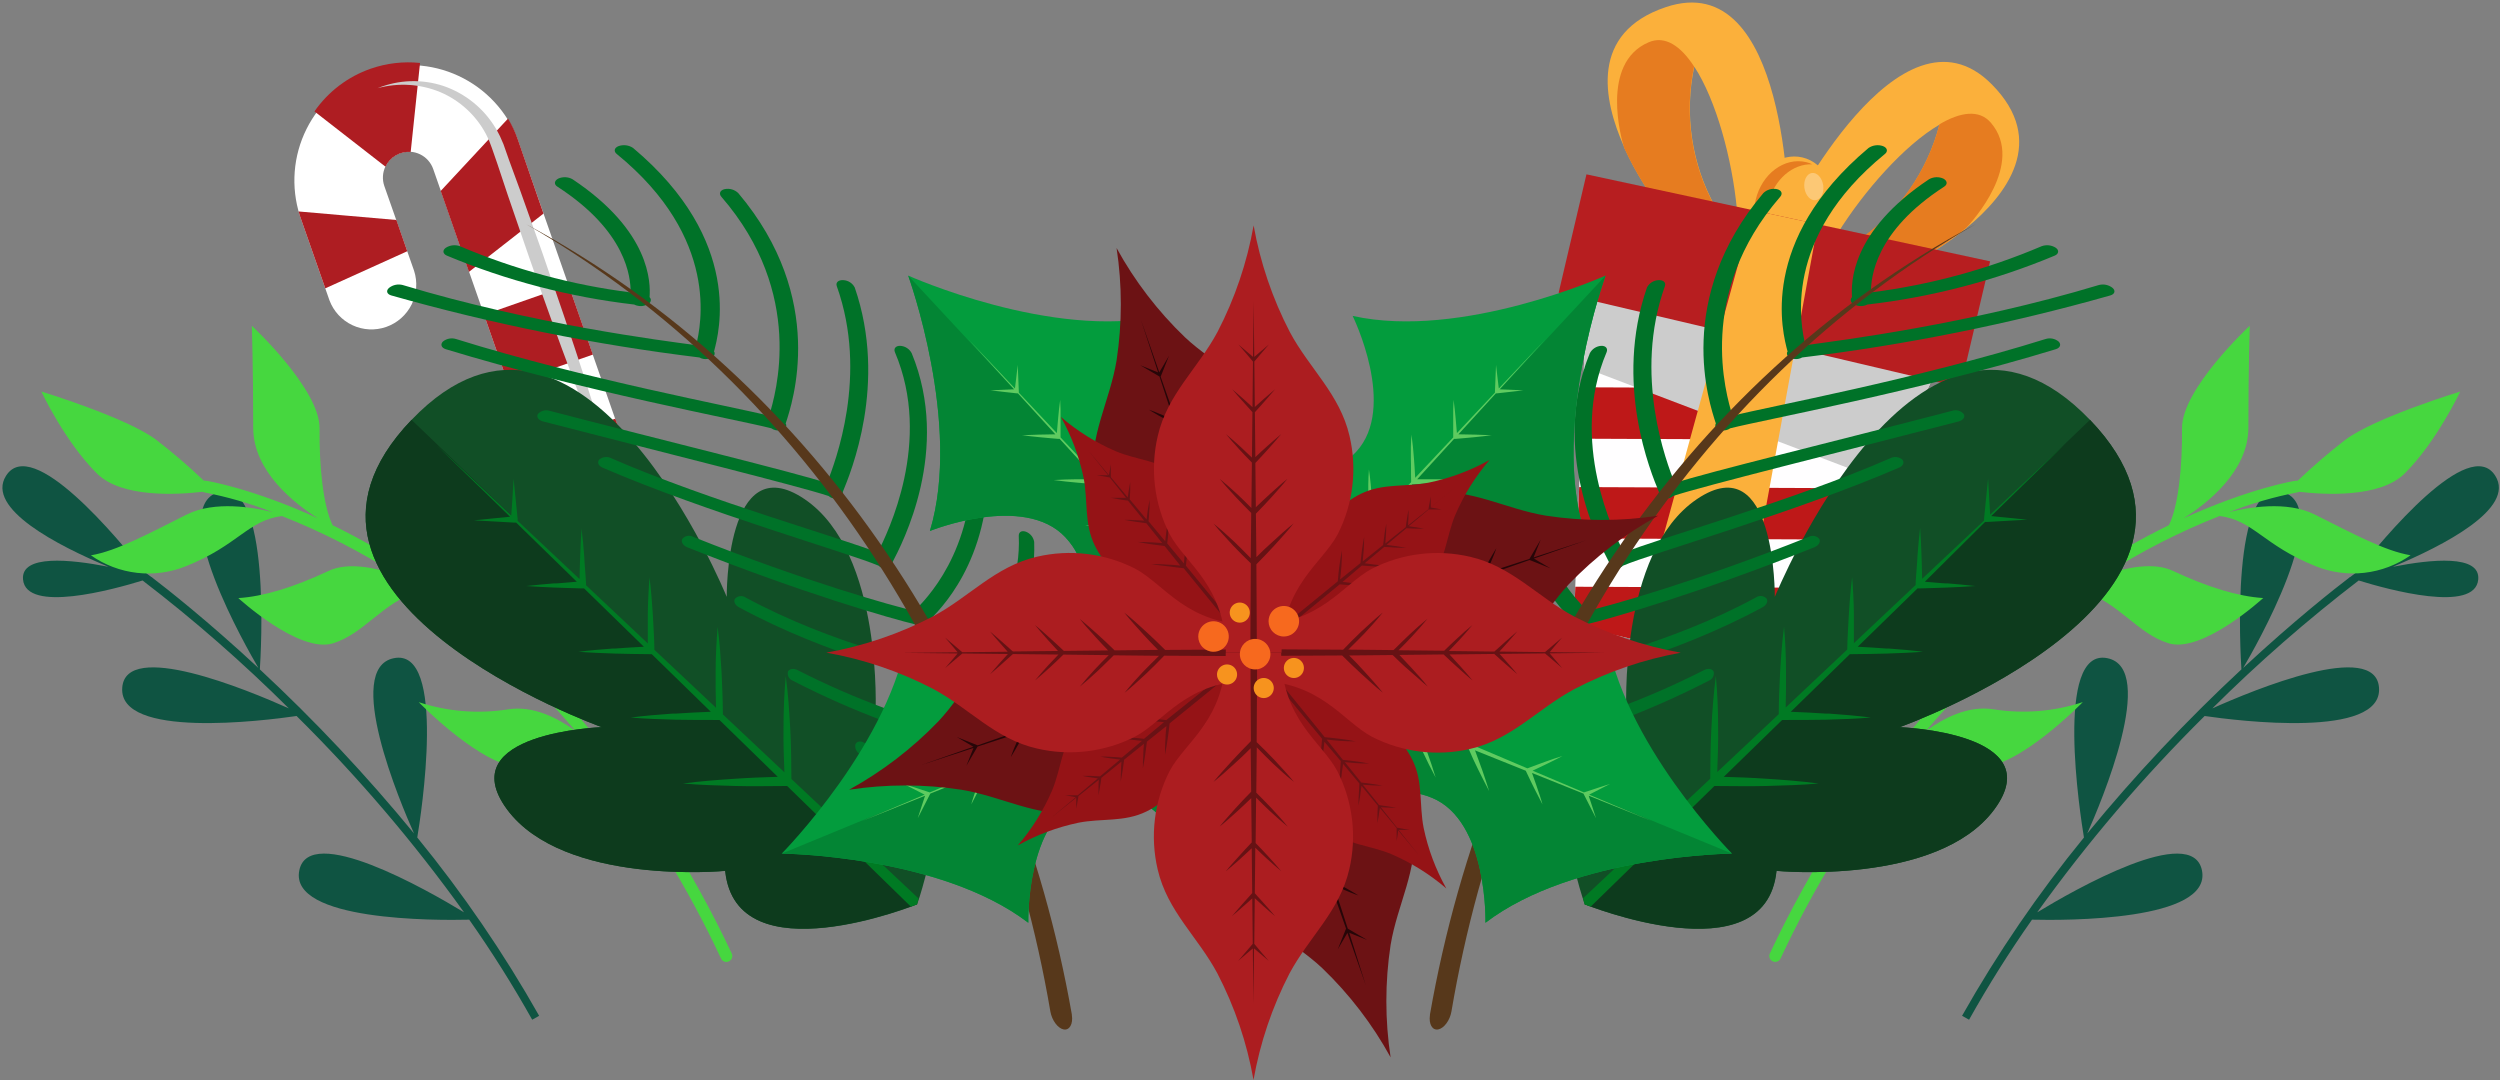 <svg width="787" height="340" viewBox="0 0 787 340" fill="none" xmlns="http://www.w3.org/2000/svg">
<rect x="0" y="0" width="787" height="340" fill="#808080" stroke="none"/>
<g clip-path="url(#clip0_269_2497)">
<path d="M495.413 196.866L563.223 212.809L612.421 110.838L499.827 84.34L495.413 196.866Z" fill="#FFFEFF"/>
<path d="M596.683 107.126L498.971 106.715L499.604 90.532L526.632 90.652L596.683 107.126Z" fill="#BE1818"/>
<path d="M606.844 122.385L599.06 138.533L497.722 138.105L498.355 121.923L606.844 122.385Z" fill="#BE1818"/>
<path d="M591.739 153.723L583.956 169.872L496.491 169.495L497.124 153.33L591.739 153.723Z" fill="#BE1818"/>
<path d="M576.634 185.062L568.851 201.194L512.862 200.971L495.413 196.866L495.909 184.703L576.634 185.062Z" fill="#BE1818"/>
<g style="mix-blend-mode:multiply">
<path d="M498.595 115.679L592.8 151.517L612.421 110.838L499.826 84.34L498.595 115.679Z" fill="#CCCCCC"/>
</g>
<path d="M563.069 68.106L553.626 66.874L546.784 65.933C545.295 50.144 540.249 31.481 533.355 20.978C530.18 35.973 532.512 51.61 539.924 65.027L520.491 62.444C520.491 62.444 519.533 61.144 518.096 58.868C517.874 58.561 517.668 58.236 517.446 57.859C515.133 54.176 513.07 50.341 511.271 46.381V46.244C504.599 31.327 500.459 10.321 524.34 2.264C563.017 -10.84 563.069 68.106 563.069 68.106Z" fill="#FBB03B"/>
<path d="M539.838 64.993L520.405 62.41C520.405 62.41 519.447 61.109 518.01 58.834C517.788 58.526 517.583 58.201 517.36 57.825C515.047 54.142 512.984 50.307 511.185 46.347V46.21C510.535 44.106 503.538 19.9 519.02 13.297C524.152 11.09 529.112 14.477 533.304 20.944C530.118 35.935 532.438 51.572 539.838 64.993Z" fill="#E67C20"/>
<path d="M562.864 68.106L571.861 71.219L578.482 73.46C586.847 59.998 599.694 45.543 610.539 39.248C606.698 54.084 597.636 67.039 585.016 75.735L603.577 82.099C603.577 82.099 605.014 81.363 607.306 79.961C607.631 79.79 607.973 79.584 608.332 79.362C612.05 77.096 615.611 74.581 618.99 71.835L619.075 71.733C631.7 61.349 644.735 44.362 626.978 26.52C598.103 -2.595 562.864 68.106 562.864 68.106Z" fill="#FBB03B"/>
<path d="M585.016 75.616L603.577 81.979C603.577 81.979 605.013 81.244 607.306 79.841C607.631 79.67 607.973 79.465 608.332 79.242C612.05 76.976 615.61 74.461 618.989 71.715L619.075 71.613C620.597 70.005 637.652 51.462 626.739 38.649C623.078 34.372 617.176 35.227 610.539 39.128C606.697 53.965 597.636 66.919 585.016 75.616Z" fill="#E67C20"/>
<path d="M576.668 67.935C574.667 76.488 567.294 81.945 560.195 80.269C553.096 78.592 548.956 70.364 550.94 61.896C552.924 53.429 560.314 47.886 567.414 49.563C574.513 51.239 578.704 59.553 576.668 67.935Z" fill="#FBB03B"/>
<path d="M556.722 63.846C558.433 56.508 564.369 51.479 570.51 51.718C569.887 51.419 569.233 51.19 568.56 51.034C561.717 49.426 554.618 54.729 552.685 62.906C550.752 71.082 554.755 78.986 561.598 80.594C562.277 80.753 562.97 80.845 563.668 80.867C558.057 78.37 554.995 71.202 556.722 63.846Z" fill="#E67C20"/>
<g style="mix-blend-mode:overlay" opacity="0.3">
<path d="M573.949 58.321C574.291 60.682 573.23 62.786 571.588 63.025C569.946 63.265 568.355 61.52 568.03 59.159C567.705 56.799 568.748 54.695 570.373 54.455C571.998 54.216 573.572 55.96 573.949 58.321Z" fill="white"/>
</g>
<path d="M626.482 82.27L617.142 121.923L490.658 92.158L499.416 54.883L551.847 66.173L572.255 70.586L626.482 82.27Z" fill="#B71E20"/>
<path d="M546.886 208.977L514.64 201.382L541.412 104.098L543.995 94.741L551.847 66.173L572.255 70.586L566.849 100.112L565.087 109.657L546.886 208.977Z" fill="#FBB03B"/>
<path d="M718.788 154.938C735.022 160.07 709.858 203.982 706.146 210.277C722.312 195.258 734.936 185.353 739.641 181.761H739.521L739.829 181.658L741.642 180.29V180.409C750.195 169.495 777.36 136.771 785.52 149.789C792.003 160.053 769.2 171.788 753.274 178.425C765.352 176.047 780.85 174.491 780.149 182.411C779.208 193.119 751.786 185.61 742.515 182.736C726.313 195.159 710.925 208.609 696.447 223.004C709.687 217.068 747.766 201.365 748.912 216.453C750.178 232.669 704.436 226.905 694.018 225.399C674.745 244.484 657.114 265.159 641.313 287.205C653.168 280.003 690.135 258.962 693.18 274.015C696.396 290.01 649.918 289.77 639.671 289.514C632.538 299.669 625.927 310.18 619.862 321.007L617.655 319.775C628.82 300.006 641.657 281.229 656.025 263.649C654.896 256.806 646.599 203.777 663.398 207.198C679.289 210.397 661.396 252.667 657.068 262.366C672.059 244.074 688.273 226.82 705.599 210.722C705.291 206.12 702.007 149.721 718.788 154.938Z" fill="#0F5442"/>
<path d="M728.71 161.986C719.849 157.538 707.584 159.745 701.631 161.25C708.656 158.507 715.916 156.405 723.321 154.972C723.481 154.939 723.636 154.887 723.783 154.818C731.344 155.708 749.101 156.837 756.918 149.122C766.977 139.2 774.487 123.257 774.487 123.257C774.487 123.257 747.544 131.468 738.272 138.482C733.069 142.501 728.078 146.789 723.321 151.329C723.141 151.294 722.955 151.294 722.774 151.329C722.398 151.329 708.234 153.672 687.364 163.183C694.685 158.582 707.755 148.472 707.789 134.701C707.789 115.559 708.217 102.558 708.217 102.558C708.217 102.558 686.765 122.453 686.902 134.821C687.022 146.795 685.79 159.18 682.779 165.322C665.077 173.991 648.537 184.853 633.547 197.653C637.807 192.127 642.699 183.574 641.57 174.542C639.654 159.146 643.708 152.834 643.708 152.834C643.708 152.834 623.643 172.369 625.73 183.625C627.543 193.342 629.613 197.789 628.586 202.015C611.086 217.775 595.622 235.658 582.553 255.25C584.178 250.118 585.393 242.984 582.741 236.433C577.951 224.561 581.852 211.201 581.852 211.201C581.852 211.201 559.75 230.617 567.842 243.002C573.812 252.171 577.421 258.243 578.892 260.792C570.806 273.426 563.544 286.568 557.15 300.137C556.973 300.514 556.927 300.94 557.02 301.346C557.113 301.752 557.34 302.115 557.663 302.378C557.778 302.474 557.904 302.554 558.04 302.617C558.261 302.724 558.5 302.786 558.745 302.798C558.99 302.811 559.235 302.775 559.466 302.693C559.697 302.61 559.909 302.482 560.09 302.316C560.271 302.151 560.417 301.951 560.52 301.728C570.937 279.42 583.85 258.364 599.009 238.965C609.906 237.408 612.096 240.675 623.164 241.359C635.138 242.129 655.666 221.02 655.666 221.02C646.583 224.008 636.917 224.782 627.474 223.278C619.759 222.063 612.079 225.878 606.262 230.12C620.549 213.295 636.96 198.396 655.084 185.798C667.452 189.869 672.618 199.363 682.642 202.494C693.334 205.812 712.459 188.261 712.459 188.261C704.607 187.765 695.181 184.943 684.028 179.708C677.955 176.834 669.197 178.682 662.457 180.991C673.922 173.644 686.073 167.428 698.74 162.431C709.482 163.833 712.425 171.6 728.915 178.22C733.794 180.194 739.09 180.914 744.318 180.317C749.547 179.719 754.544 177.822 758.851 174.798C750.794 173.464 740.804 168.041 728.71 161.986Z" fill="#46D73F"/>
<path d="M627.834 254.771C645.624 230.617 598.051 228.906 598.051 228.906C598.051 228.906 711.723 188.261 657.924 132.169C604.124 76.078 558.707 187.902 558.707 187.902C558.707 187.902 559.134 140.295 534.21 157.11C509.286 173.926 511.989 224.818 511.989 224.818C478.307 226.802 498.886 284.69 498.886 284.69C498.886 284.69 555.833 307.732 559.271 274.169C559.22 274.187 610.026 278.942 627.834 254.771Z" fill="#114F26"/>
<path d="M627.834 254.771C645.624 230.617 598.051 228.906 598.051 228.906C598.051 228.906 711.723 188.261 657.924 132.169L498.834 284.639C498.834 284.639 555.782 307.681 559.22 274.118C559.22 274.187 610.026 278.942 627.834 254.771Z" fill="#0D3B1D"/>
<path d="M498.834 284.707L500.733 285.425L539.702 247.432C545.09 247.432 550.479 247.586 555.867 247.432C561.256 247.278 566.952 247.141 572.495 246.645C566.969 245.91 561.444 245.499 555.918 245.14C551.505 244.832 547.075 244.678 542.644 244.541L561.016 226.648H561.991C565.755 226.648 571.109 226.648 574.872 226.562C579.029 226.46 584.76 226.254 588.934 225.878C585.085 225.365 579.645 224.903 575.796 224.646H574.804C571.571 224.424 567.174 224.185 563.736 224.065L582.331 205.932H583.169C585.684 205.932 591.363 205.812 593.878 205.744C596.392 205.675 602.585 205.419 605.356 205.179C602.79 204.837 597.076 204.307 594.493 204.153H593.689C591.654 203.999 587.428 203.708 584.811 203.589L603.628 185.233H604.364C605.63 185.233 611.634 184.994 612.917 184.96C614.2 184.925 620.444 184.618 621.829 184.481C620.546 184.31 614.525 183.745 613.276 183.66H612.626C611.702 183.66 608.007 183.266 605.938 183.129L624.891 164.312H625.49L631.819 163.953L638.166 163.594L631.854 162.961L626.824 162.465L650.158 139.713L626.499 162.02L626.209 156.974L625.849 150.644L625.216 156.957L624.584 163.269V163.868L605.082 182.223C605.082 179.913 604.911 175.996 604.894 174.952C604.894 173.635 604.569 167.545 604.449 166.16C604.347 166.861 604.039 169.889 603.987 170.607C603.936 171.326 603.645 174.439 603.611 175.158C603.611 176.406 603.064 182.377 603.047 183.608C603.047 183.694 603.047 183.916 603.047 184.156L583.597 202.477C583.597 199.5 583.597 195.138 583.597 192.948C583.597 190.297 583.306 184.395 583.049 181.692C582.861 183.078 582.57 186.037 582.45 187.457C582.331 188.877 582.091 191.905 582.023 193.359C581.886 195.856 581.544 201.502 581.527 203.965C581.527 204.085 581.527 204.29 581.527 204.461L562.128 222.731C562.231 218.933 562.282 214.366 562.231 210.944C562.231 206.958 561.991 201.365 561.615 197.259C561.341 199.329 561.05 202.22 560.879 204.341C560.708 206.462 560.486 209.473 560.383 211.594C560.178 215.341 559.973 220.644 559.956 224.339V224.818L540.591 243.036C540.762 238.297 540.933 233.61 540.865 228.957C540.865 223.654 540.66 218.317 540.146 212.775C539.793 215.546 539.502 218.351 539.274 221.191C539.035 224.031 538.863 226.904 538.727 229.744C538.453 234.876 538.402 240.008 538.384 245.14L498.338 282.774C498.578 283.988 498.834 284.707 498.834 284.707Z" fill="#007A23"/>
<path d="M598.804 144.64C598.278 144.21 597.636 143.946 596.96 143.882C596.284 143.818 595.604 143.957 595.006 144.281C564.42 157.658 521.056 169.803 511.185 173.977C508.003 167.597 493.874 138.909 505.745 110.906C506.259 109.726 505.506 108.802 504.035 108.87C503.292 108.923 502.576 109.164 501.953 109.571C501.33 109.978 500.822 110.538 500.477 111.197C488.006 141.544 503.436 171.069 506.618 177.159C506.581 177.283 506.553 177.408 506.532 177.536C506.532 177.849 506.645 178.152 506.848 178.391C507.052 178.629 507.334 178.787 507.644 178.836H507.952L508.209 178.938C509.023 179.065 509.856 178.875 510.535 178.408C510.672 178.305 510.775 178.186 510.894 178.083C520.457 174.012 565.122 161.336 597.829 147.206C599.232 146.607 599.574 145.461 598.804 144.64Z" fill="#007228"/>
<path d="M556.107 188.415C555.669 187.959 555.08 187.678 554.451 187.625C553.821 187.571 553.194 187.749 552.685 188.124C525.709 202.767 495.43 209.422 489.392 210.961C485.594 208.173 465.614 194.471 466.743 168.623C466.743 167.409 465.768 166.912 464.434 167.408C463.769 167.677 463.185 168.112 462.738 168.673C462.292 169.233 461.998 169.9 461.885 170.607C460.944 197.978 481.112 211.663 485.714 214.964C485.803 215.165 485.943 215.338 486.12 215.467C486.297 215.596 486.505 215.677 486.723 215.7C486.819 215.717 486.918 215.717 487.014 215.7C487.094 215.744 487.181 215.773 487.271 215.785C487.831 215.822 488.388 215.678 488.861 215.375C496.046 213.544 526.495 206.531 554.772 191.203C556.141 190.502 556.688 189.253 556.107 188.415Z" fill="#007228"/>
<path d="M536.4 210.961C518.411 220.138 499.383 227.116 479.726 231.746C476.117 229.761 456.821 220.199 452.544 197.533C452.339 196.421 451.176 196.181 449.927 197.003C449.336 197.371 448.854 197.89 448.529 198.506C448.205 199.122 448.05 199.814 448.079 200.509C452.732 224.133 471.874 233.662 476.459 236.074C476.561 236.231 476.7 236.362 476.864 236.455C477.028 236.547 477.212 236.598 477.4 236.604C477.49 236.621 477.583 236.621 477.673 236.604H477.93C478.396 236.604 478.852 236.473 479.247 236.228C499.622 231.252 519.334 223.879 537.973 214.263C538.526 214.044 538.98 213.632 539.25 213.103C539.521 212.574 539.59 211.965 539.445 211.389C539.017 210.517 537.648 210.294 536.4 210.961Z" fill="#007228"/>
<path d="M515.41 233.833C497.226 244.233 476.442 248.339 472.644 249.228C469.582 248.082 452.578 242.659 446.985 227.555C446.625 226.545 445.428 226.528 444.316 227.555C443.788 227.983 443.385 228.546 443.15 229.184C442.916 229.823 442.857 230.512 442.982 231.181C449.02 246.97 465.767 252.393 469.907 253.847C470.106 254.037 470.368 254.147 470.643 254.155H470.934H471.19C471.52 254.146 471.843 254.058 472.131 253.898C477.16 252.786 497.791 248.305 516.71 237.408C517.259 237.147 517.705 236.711 517.981 236.17C518.256 235.629 518.345 235.011 518.233 234.414C517.873 233.354 516.608 233.131 515.41 233.833Z" fill="#007228"/>
<path d="M583.015 93.526C582.796 93.757 582.652 94.049 582.604 94.364C582.598 94.667 582.687 94.963 582.859 95.212C583.031 95.461 583.277 95.649 583.562 95.75C583.679 95.794 583.799 95.829 583.922 95.853C584.007 95.853 584.058 95.989 584.161 96.041C584.941 96.362 585.798 96.445 586.624 96.28C587.055 96.214 587.472 96.075 587.856 95.87C608.135 93.523 627.984 88.341 646.822 80.474C648.122 79.927 648.276 78.763 647.147 77.993C646.498 77.578 645.763 77.318 644.998 77.232C644.232 77.146 643.458 77.237 642.733 77.497C625.568 84.805 607.475 89.703 588.968 92.055C588.968 87.334 590.2 72.896 611.993 58.783C613.173 58.047 613.037 56.918 611.788 56.234C611.073 55.908 610.292 55.755 609.507 55.788C608.723 55.821 607.957 56.038 607.272 56.422C582.587 72.862 582.69 89.096 583.015 93.526Z" fill="#007228"/>
<path d="M562.727 110.65C562.627 110.794 562.557 110.957 562.521 111.129C562.496 111.448 562.58 111.766 562.761 112.031C562.941 112.295 563.207 112.49 563.513 112.583L563.838 112.668C563.926 112.726 564.017 112.777 564.112 112.822C564.942 113.117 565.848 113.117 566.678 112.822C566.902 112.743 567.12 112.645 567.328 112.531C600.126 108.531 632.565 101.999 664.356 92.996C665.724 92.585 666.066 91.525 665.023 90.618C664.422 90.146 663.72 89.819 662.972 89.665C662.224 89.511 661.45 89.532 660.712 89.728C619.657 102.113 579.132 107.194 568.337 108.665C566.901 102.575 560.828 75.034 593.313 48.519C594.408 47.681 594.168 46.518 592.748 45.987C592.001 45.73 591.205 45.649 590.422 45.75C589.639 45.851 588.889 46.131 588.232 46.569C553.335 75.855 561.17 104.885 562.727 110.65Z" fill="#007228"/>
<path d="M540.146 133.298C540.057 133.475 539.999 133.666 539.975 133.863C539.967 134.174 540.066 134.478 540.256 134.724C540.446 134.97 540.715 135.144 541.018 135.214C541.127 135.223 541.235 135.223 541.343 135.214C541.423 135.275 541.509 135.327 541.6 135.368C542.405 135.597 543.264 135.537 544.029 135.197C544.268 135.092 544.497 134.966 544.713 134.821C555.542 132.067 603.713 123.189 647.215 109.914C648.583 109.469 648.925 108.392 648.053 107.519C647.484 107.052 646.807 106.735 646.084 106.597C645.36 106.46 644.614 106.506 643.913 106.732C603.268 119.425 556.773 127.978 545.38 130.886C543.311 124.044 533.953 92.483 560.383 61.982C561.289 60.973 560.845 59.878 559.374 59.536C558.613 59.379 557.825 59.411 557.08 59.628C556.334 59.846 555.654 60.243 555.097 60.784C526.974 94.091 538.059 126.883 540.146 133.298Z" fill="#007228"/>
<path d="M522.253 154.921C522.184 155.091 522.137 155.269 522.116 155.451C522.118 155.759 522.227 156.056 522.423 156.293C522.62 156.53 522.892 156.692 523.194 156.751C523.302 156.76 523.411 156.76 523.519 156.751C523.599 156.807 523.685 156.853 523.776 156.888C524.567 157.052 525.391 156.931 526.102 156.546C526.313 156.427 526.514 156.29 526.701 156.135C536.28 152.954 578.755 142.45 616.612 132.665C618.066 132.255 618.75 131.194 618.151 130.288C617.697 129.779 617.101 129.417 616.439 129.249C615.778 129.082 615.081 129.116 614.439 129.347C578.738 138.653 537.358 148.694 527.197 152.064C524.597 145.495 514.093 118.091 524.118 90.07C524.528 88.924 523.604 88.086 522.048 88.189C521.304 88.228 520.584 88.46 519.957 88.862C519.33 89.264 518.819 89.822 518.473 90.481C508.003 120.691 519.687 148.78 522.253 154.921Z" fill="#007228"/>
<path d="M495.618 195.925C495.664 196.193 495.795 196.44 495.993 196.628C496.19 196.816 496.442 196.935 496.713 196.968C496.815 196.976 496.918 196.976 497.021 196.968C497.106 196.968 497.175 197.071 497.26 197.071C497.965 197.145 498.673 196.969 499.262 196.575C506.583 194.864 534.74 186.79 571.109 172.301C572.477 171.771 573.196 170.59 572.734 169.684C572.344 169.199 571.798 168.865 571.189 168.74C570.58 168.615 569.947 168.707 569.398 168.999C534.125 183.078 506.104 190.896 499.741 192.298C496.439 188.997 480.77 173.755 481.591 143.768C481.591 142.621 480.496 142.057 479.076 142.621C478.398 142.843 477.793 143.246 477.326 143.785C476.859 144.324 476.548 144.981 476.425 145.683C475.843 176.868 491.701 192.144 495.618 195.925Z" fill="#007228"/>
<path d="M621.829 70.603C532.089 122.059 474.218 216.384 456.907 318.441C456.428 321.229 454.563 323.744 452.715 324.069C450.868 324.394 449.722 322.358 450.15 319.536C450.15 319.536 450.15 319.416 450.15 319.365C468.351 215.221 529.095 120.332 621.829 70.603Z" fill="#57381B"/>
<path d="M68.711 154.938C52.46 160.07 77.641 203.982 81.353 210.277C65.17 195.258 52.546 185.353 47.842 181.761H47.978L47.67 181.658L45.84 180.29L45.755 180.409C37.201 169.495 10.053 136.771 1.894 149.789C-4.59 160.053 18.196 171.788 34.139 178.425C22.062 176.047 6.547 174.491 7.248 182.411C8.206 193.119 35.61 185.61 44.882 182.736C61.081 195.156 76.462 208.607 90.932 223.004C77.709 217.068 39.613 201.365 38.484 216.453C37.218 232.669 82.961 226.905 93.362 225.399C112.64 244.483 130.277 265.158 146.083 287.205C134.229 280.003 97.245 258.962 94.217 274.015C90.984 290.01 137.479 289.77 147.709 289.514C154.853 299.665 161.47 310.176 167.535 321.007L169.724 319.775C158.559 300.006 145.723 281.229 131.355 263.649C132.501 256.806 140.798 203.777 123.982 207.198C108.09 210.397 126.001 252.667 130.328 262.366C115.333 244.078 99.119 226.824 81.798 210.722C82.123 206.12 85.493 149.721 68.711 154.938Z" fill="#0F5442"/>
<path d="M193.708 174.61C190.176 175.846 186.298 175.628 182.926 174.005C179.555 172.382 176.966 169.486 175.729 165.954L136.384 53.24C135.677 51.199 134.187 49.522 132.243 48.579C130.299 47.636 128.059 47.504 126.018 48.211C123.976 48.919 122.299 50.409 121.356 52.353C120.413 54.297 120.281 56.536 120.989 58.578L130.346 85.212C131.491 88.721 131.216 92.539 129.58 95.848C127.943 99.156 125.076 101.692 121.592 102.912C118.108 104.131 114.285 103.937 110.943 102.371C107.6 100.805 105.004 97.993 103.711 94.535L94.388 67.866C91.513 58.849 92.269 49.066 96.497 40.598C100.725 32.13 108.09 25.645 117.026 22.525C125.961 19.405 135.762 19.894 144.342 23.889C152.922 27.885 159.605 35.07 162.968 43.917L202.312 156.649C203.55 160.172 203.339 164.042 201.725 167.409C200.112 170.777 197.229 173.367 193.708 174.61Z" fill="white"/>
<path d="M94.388 67.901L102.394 90.772L128.207 79.088L124.786 69.252L93.994 66.566C94.148 67.011 94.234 67.456 94.388 67.901Z" fill="#AE1D22"/>
<path d="M116.695 21.628C109.52 24.125 103.321 28.832 98.99 35.074L121.348 52.471C122.042 50.982 123.174 49.741 124.592 48.913C126.01 48.085 127.647 47.709 129.285 47.835L132.227 19.815C126.979 19.275 121.677 19.894 116.695 21.628Z" fill="#AE1D22"/>
<path d="M163.019 43.917C162.213 41.623 161.176 39.416 159.922 37.332L138.728 60.117L147.623 85.589L171.093 67.234L163.019 43.917Z" fill="#AE1D22"/>
<path d="M178.998 89.775L152.37 99.084L160.008 120.932L186.636 111.623L178.998 89.775Z" fill="#AE1D22"/>
<path d="M193.683 131.792L167.055 141.101L174.693 162.95L201.321 153.64L193.683 131.792Z" fill="#AE1D22"/>
<g style="mix-blend-mode:multiply">
<path d="M118.85 27.769C125.449 25.07 132.795 24.816 139.566 27.051C146.502 29.416 152.368 34.177 156.108 40.479C156.535 41.283 157.032 42.07 157.408 42.908L158.503 45.423L160.213 50.298L163.789 60.066L170.751 79.636C175.284 92.722 179.766 105.826 184.025 118.98C188.285 132.135 192.356 145.41 196.137 158.753C190.765 145.957 185.633 133.07 180.741 120.092C175.831 107.126 171.179 94.091 166.577 81.021L159.837 61.383L156.553 51.513L154.842 46.586L153.987 44.311C153.679 43.541 153.268 42.84 152.926 42.104C149.779 36.231 144.722 31.609 138.591 29.001C132.33 26.407 125.384 25.974 118.85 27.769Z" fill="#CCCCCC"/>
</g>
<path d="M58.772 161.986C67.633 157.538 79.916 159.745 85.869 161.25C78.843 158.507 71.583 156.406 64.178 154.972C64.019 154.939 63.863 154.887 63.716 154.818C56.155 155.708 38.399 156.837 30.581 149.122C20.505 139.2 13.013 123.257 13.013 123.257C13.013 123.257 39.955 131.468 49.21 138.482C54.422 142.497 59.419 146.785 64.178 151.329C64.359 151.294 64.544 151.294 64.725 151.329C65.102 151.329 79.266 153.672 100.118 163.183C92.797 158.582 79.745 148.472 79.71 134.701C79.71 115.559 79.283 102.558 79.283 102.558C79.283 102.558 100.717 122.487 100.597 134.838C100.478 146.812 101.709 159.197 104.703 165.339C122.413 174.003 138.96 184.866 153.952 197.67C149.693 192.144 144.783 183.591 145.912 174.559C147.828 159.163 143.791 152.851 143.791 152.851C143.791 152.851 163.857 172.386 161.77 183.642C159.957 193.359 157.887 197.807 158.896 202.032C176.4 217.788 191.865 235.672 204.929 255.267C203.321 250.135 202.107 243.002 204.758 236.45C209.531 224.578 205.648 211.218 205.648 211.218C205.648 211.218 227.732 230.634 219.658 243.019C213.688 252.188 210.078 258.261 208.59 260.809C216.688 273.439 223.957 286.581 230.349 300.154C230.526 300.531 230.572 300.957 230.479 301.363C230.386 301.769 230.16 302.133 229.836 302.395C229.722 302.491 229.595 302.571 229.46 302.634C229.239 302.741 228.999 302.803 228.754 302.816C228.509 302.829 228.264 302.793 228.033 302.71C227.802 302.627 227.59 302.499 227.409 302.333C227.228 302.168 227.082 301.968 226.979 301.745C216.555 279.441 203.643 258.386 188.49 238.982C177.593 237.425 175.386 240.692 164.319 241.377C152.344 242.146 131.817 221.037 131.817 221.037C140.9 224.025 150.565 224.799 160.008 223.295C167.723 222.081 175.404 225.895 181.203 230.138C166.922 213.313 150.516 198.414 132.398 185.815C120.03 189.886 114.864 199.38 104.84 202.511C94.148 205.829 75.023 188.278 75.023 188.278C82.875 187.782 92.301 184.96 103.454 179.725C109.51 176.851 118.268 178.699 125.025 181.008C113.56 173.661 101.409 167.445 88.743 162.448C77.983 163.85 75.058 171.617 58.55 178.237C53.671 180.209 48.376 180.929 43.147 180.332C37.918 179.734 32.922 177.838 28.614 174.816C36.688 173.464 46.695 168.041 58.772 161.986Z" fill="#46D73F"/>
<path d="M159.597 254.771C141.875 230.617 189.431 228.906 189.431 228.906C189.431 228.906 75.759 188.261 129.559 132.169C183.358 76.078 228.776 187.902 228.776 187.902C228.776 187.902 228.348 140.295 253.255 157.11C278.162 173.926 275.613 224.818 275.613 224.818C309.295 226.802 288.716 284.69 288.716 284.69C288.716 284.69 231.752 307.732 228.331 274.169C228.28 274.187 177.457 278.942 159.597 254.771Z" fill="#114F26"/>
<path d="M159.597 254.771C141.875 230.617 189.431 228.906 189.431 228.906C189.431 228.906 75.759 188.261 129.559 132.169L288.648 284.639C288.648 284.639 231.684 307.681 228.263 274.118C228.28 274.187 177.457 278.942 159.597 254.771Z" fill="#0D3B1D"/>
<path d="M288.665 284.707L286.766 285.425L247.798 247.432C242.41 247.432 237.021 247.586 231.615 247.432C226.21 247.278 220.548 247.141 215.005 246.645C220.513 245.91 226.039 245.499 231.564 245.14C235.995 244.832 240.408 244.678 244.839 244.541L226.484 226.648H225.508C221.745 226.648 216.391 226.648 212.61 226.562C208.47 226.46 202.723 226.254 198.566 225.878C202.415 225.365 207.855 224.903 211.704 224.646H212.696C215.912 224.424 220.325 224.185 223.764 224.065L205.169 205.932H204.314C201.799 205.932 196.12 205.812 193.605 205.744C191.09 205.675 184.898 205.419 182.127 205.179C184.693 204.837 190.423 204.307 192.989 204.153H193.81C195.846 203.999 200.071 203.708 202.689 203.589L183.872 185.233H183.136C181.887 185.233 175.883 184.994 174.583 184.96C173.283 184.925 167.073 184.618 165.687 184.481C166.97 184.31 172.992 183.745 174.241 183.66H174.874C175.814 183.66 179.509 183.266 181.579 183.129L162.489 164.518H161.89L155.543 164.158L149.214 163.799L155.526 163.166L160.556 162.67L137.205 139.919L160.949 162.26L161.308 157.059L161.685 150.73L162.317 157.042L162.95 163.354V163.953L182.452 182.308C182.452 179.999 182.623 176.081 182.64 175.038C182.64 173.721 182.965 167.631 183.085 166.245C183.085 166.947 183.478 169.974 183.547 170.693C183.615 171.411 183.889 174.525 183.923 175.243C183.923 176.492 184.47 182.462 184.487 183.694C184.487 183.779 184.487 184.002 184.487 184.241L203.937 202.562C203.937 199.586 203.937 195.223 203.937 193.034C203.937 190.382 204.228 184.481 204.468 181.778C204.656 183.164 204.964 186.123 205.066 187.543C205.169 188.963 205.426 191.99 205.511 193.444C205.631 195.942 205.99 201.587 205.99 204.05C205.99 204.17 205.99 204.375 205.99 204.546L225.406 222.816C225.286 219.018 225.235 214.451 225.286 211.03C225.286 207.044 225.543 201.45 225.919 197.345C226.193 199.415 226.484 202.306 226.655 204.427C226.826 206.548 227.031 209.559 227.151 211.68C227.339 215.426 227.544 220.729 227.561 224.424C227.561 224.561 227.561 224.732 227.561 224.903L246.926 243.121C246.737 238.383 246.584 233.696 246.652 229.043C246.652 223.74 246.857 218.403 247.353 212.86C247.73 215.631 248.02 218.437 248.243 221.277C248.465 224.116 248.636 226.99 248.79 229.83C249.064 234.962 249.098 240.094 249.132 245.225L289.178 282.859L288.665 284.707Z" fill="#007A23"/>
<path d="M188.678 144.64C189.204 144.21 189.846 143.946 190.523 143.882C191.199 143.818 191.879 143.957 192.476 144.281C223.062 157.658 266.427 169.803 276.297 173.977C279.496 167.597 293.626 138.909 281.737 110.906C281.224 109.726 281.977 108.802 283.448 108.87C284.191 108.919 284.909 109.159 285.532 109.567C286.156 109.974 286.663 110.536 287.006 111.197C299.494 141.544 284.064 171.069 280.865 177.159C280.909 177.28 280.938 177.407 280.95 177.536C280.954 177.85 280.843 178.155 280.638 178.394C280.434 178.633 280.15 178.79 279.838 178.836H279.53C279.449 178.88 279.363 178.915 279.274 178.938C278.465 179.064 277.638 178.874 276.964 178.408L276.588 178.083C267.043 174.012 222.378 161.336 189.654 147.206C188.336 146.607 187.909 145.461 188.678 144.64Z" fill="#007228"/>
<path d="M231.444 188.415C231.877 187.981 232.449 187.715 233.059 187.661C233.67 187.608 234.279 187.772 234.78 188.124C261.757 202.767 292.018 209.422 298.074 210.961C301.854 208.173 321.852 194.471 320.706 168.623C320.706 167.409 321.681 166.912 323.032 167.408C323.695 167.676 324.277 168.112 324.721 168.673C325.165 169.234 325.456 169.9 325.564 170.607C326.522 197.978 306.336 211.663 301.752 214.964C301.663 215.165 301.523 215.338 301.346 215.467C301.168 215.596 300.96 215.677 300.742 215.7C300.641 215.717 300.536 215.717 300.435 215.7C300.361 215.743 300.28 215.772 300.195 215.785C299.634 215.825 299.076 215.681 298.604 215.375C291.419 213.544 260.97 206.531 232.693 191.203C231.342 190.502 230.794 189.253 231.444 188.415Z" fill="#007228"/>
<path d="M251.099 210.961C269.088 220.138 288.116 227.116 307.773 231.746C311.382 229.761 330.678 220.199 334.955 197.533C335.143 196.421 336.324 196.181 337.555 197.003C338.148 197.371 338.633 197.889 338.96 198.505C339.288 199.121 339.446 199.812 339.42 200.509C334.75 224.133 315.625 233.662 311.023 236.074C310.925 236.231 310.789 236.362 310.628 236.455C310.467 236.547 310.285 236.598 310.099 236.604C310.003 236.62 309.905 236.62 309.809 236.604H309.569C309.104 236.604 308.647 236.473 308.252 236.228C287.878 231.252 268.165 223.879 249.526 214.263C248.973 214.044 248.519 213.632 248.249 213.103C247.978 212.574 247.909 211.965 248.055 211.389C248.551 210.517 249.851 210.294 251.099 210.961Z" fill="#007228"/>
<path d="M272.072 233.833C290.256 244.233 311.057 248.339 314.838 249.228C317.9 248.082 334.904 242.659 340.497 227.555C340.874 226.545 342.071 226.528 343.183 227.555C343.71 227.984 344.11 228.548 344.342 229.186C344.574 229.825 344.629 230.514 344.5 231.181C338.462 246.97 321.715 252.393 317.592 253.847C317.392 254.034 317.131 254.144 316.856 254.155H316.583H316.326C315.996 254.148 315.673 254.06 315.385 253.898C310.356 252.786 289.726 248.305 270.789 237.408C270.246 237.14 269.805 236.704 269.53 236.164C269.256 235.624 269.163 235.011 269.266 234.414C269.626 233.354 270.875 233.131 272.072 233.833Z" fill="#007228"/>
<path d="M204.485 93.526C204.704 93.757 204.847 94.049 204.895 94.364C204.9 94.669 204.809 94.967 204.634 95.216C204.458 95.465 204.208 95.652 203.92 95.75C203.809 95.794 203.695 95.829 203.578 95.853C203.578 95.853 203.424 95.989 203.321 96.041C202.548 96.363 201.696 96.447 200.875 96.28C200.444 96.214 200.028 96.075 199.643 95.87C179.364 93.525 159.515 88.343 140.678 80.474C139.378 79.927 139.224 78.763 140.353 77.993C141.001 77.578 141.737 77.318 142.502 77.232C143.267 77.146 144.042 77.237 144.766 77.497C161.931 84.807 180.024 89.706 198.532 92.055C198.532 87.334 197.3 72.896 175.506 58.783C174.309 58.047 174.463 56.918 175.712 56.234C176.426 55.908 177.207 55.755 177.992 55.788C178.777 55.821 179.543 56.038 180.228 56.422C204.895 72.862 204.792 89.096 204.485 93.526Z" fill="#007228"/>
<path d="M224.773 110.65C224.873 110.794 224.942 110.957 224.978 111.129C225.004 111.448 224.919 111.766 224.739 112.031C224.558 112.295 224.293 112.49 223.986 112.583L223.644 112.668C223.565 112.729 223.479 112.781 223.387 112.822C222.557 113.116 221.652 113.116 220.821 112.822C220.596 112.746 220.378 112.649 220.171 112.531C187.374 108.531 154.934 101.999 123.144 92.996C121.775 92.585 121.433 91.525 122.477 90.618C123.077 90.144 123.779 89.817 124.527 89.663C125.275 89.509 126.049 89.531 126.788 89.728C167.843 102.113 208.368 107.194 219.162 108.665C220.616 102.575 226.689 75.034 194.204 48.519C193.109 47.681 193.331 46.518 194.751 45.987C195.5 45.728 196.3 45.645 197.086 45.746C197.873 45.847 198.625 46.129 199.284 46.569C234.164 75.855 226.313 104.885 224.773 110.65Z" fill="#007228"/>
<path d="M247.336 133.298C247.429 133.475 247.493 133.666 247.524 133.863C247.529 134.173 247.429 134.476 247.239 134.721C247.049 134.967 246.782 135.141 246.481 135.214C246.373 135.223 246.264 135.223 246.156 135.214C246.068 135.272 245.977 135.324 245.882 135.368C245.083 135.596 244.229 135.535 243.47 135.197C243.229 135.096 243 134.97 242.786 134.821C231.957 132.067 183.769 123.189 140.284 109.914C138.916 109.469 138.574 108.391 139.429 107.519C140.001 107.052 140.681 106.735 141.407 106.597C142.133 106.46 142.882 106.506 143.586 106.732C184.231 119.425 230.709 127.978 242.119 130.886C244.188 124.044 253.546 92.483 227.116 61.982C226.21 60.973 226.654 59.878 228.126 59.536C228.886 59.38 229.673 59.413 230.418 59.63C231.164 59.848 231.845 60.244 232.402 60.784C260.525 94.091 249.44 126.883 247.336 133.298Z" fill="#007228"/>
<path d="M265.281 154.921C265.345 155.091 265.385 155.27 265.4 155.451C265.399 155.756 265.293 156.052 265.1 156.289C264.907 156.525 264.639 156.689 264.34 156.751C264.232 156.76 264.123 156.76 264.015 156.751L263.758 156.888C262.961 157.057 262.13 156.935 261.415 156.546C261.206 156.423 261.006 156.286 260.816 156.135C251.253 152.954 208.761 142.45 170.922 132.665C169.468 132.255 168.766 131.194 169.365 130.288C169.83 129.788 170.429 129.434 171.091 129.267C171.752 129.1 172.448 129.128 173.094 129.347C208.778 138.653 250.176 148.694 260.337 152.064C262.92 145.495 273.44 118.091 263.416 90.07C263.005 88.924 263.929 88.086 265.486 88.189C266.237 88.225 266.965 88.46 267.595 88.868C268.226 89.277 268.738 89.845 269.078 90.515C279.479 120.691 267.812 148.78 265.281 154.921Z" fill="#007228"/>
<path d="M291.881 195.925C291.833 196.192 291.701 196.438 291.504 196.625C291.307 196.813 291.056 196.933 290.787 196.968C290.684 196.977 290.581 196.977 290.479 196.968C290.393 196.968 290.325 197.071 290.222 197.071C289.523 197.144 288.82 196.968 288.238 196.575C280.899 194.864 252.742 186.79 216.391 172.301C215.039 171.771 214.304 170.59 214.783 169.684C215.176 169.178 215.738 168.831 216.366 168.705C216.994 168.579 217.647 168.684 218.204 168.999C253.46 183.078 281.498 190.896 287.861 192.298C291.163 188.997 306.832 173.755 306.011 143.768C306.011 142.621 307.089 142.057 308.526 142.621C309.202 142.844 309.804 143.247 310.268 143.787C310.732 144.326 311.041 144.982 311.16 145.683C311.656 176.868 295.782 192.144 291.881 195.925Z" fill="#007228"/>
<path d="M165.67 70.603C255.393 122.059 313.264 216.384 330.661 318.441C331.157 321.229 333.022 323.744 334.852 324.069C336.683 324.394 337.863 322.358 337.418 319.536C337.418 319.536 337.418 319.416 337.418 319.365C319.149 215.221 258.353 120.332 165.67 70.603Z" fill="#57381B"/>
<path d="M335.417 169.17C322.382 155.143 292.736 167.152 292.736 167.152C302.915 133.555 285.894 86.752 285.894 86.752C285.894 86.752 331.26 107.109 365.524 99.445C365.524 99.445 351.36 128.132 364.395 142.211C377.43 156.289 395.187 144.383 395.187 144.383C395.187 144.383 379.585 187.628 397.068 206.445C379.585 187.628 335.331 199.996 335.331 199.996C335.331 199.996 348.469 183.215 335.417 169.17Z" fill="#039C3D"/>
<path d="M335.417 169.17C322.382 155.143 292.736 167.152 292.736 167.152C302.915 133.555 285.894 86.752 285.894 86.752L397.085 206.394C379.603 187.577 335.348 199.945 335.348 199.945C335.348 199.945 348.469 183.215 335.417 169.17Z" fill="#038534"/>
<path d="M362.086 180.871C365.61 181.179 369.134 181.333 372.658 181.487L391.167 201.758C393.355 203.027 395.344 204.612 397.068 206.462C395.363 204.601 393.935 202.504 392.826 200.236L373.701 180.016C373.872 176.697 374.043 173.344 374.06 169.974C374.06 168.076 374.06 166.194 374.06 164.329C374.06 162.465 373.923 160.617 373.804 158.787C373.256 162.379 372.931 165.886 372.709 169.342C372.487 172.386 372.418 175.466 372.35 178.562L360.375 165.903C360.392 165.801 360.392 165.697 360.375 165.595C360.512 163.166 360.58 159.694 360.598 157.23C360.598 155.81 360.598 153.809 360.598 152.492C360.598 151.175 360.495 149.19 360.392 147.805C359.982 150.507 359.64 154.168 359.469 156.768C359.298 158.992 359.161 162.003 359.075 164.483L347.101 151.79V151.465C347.186 149.755 347.101 146.145 347.186 144.503C347.186 143.562 347.186 141.561 347.186 140.637C347.186 139.713 347.066 137.746 346.998 136.839C346.724 138.636 346.331 142.45 346.228 144.178C346.109 145.615 345.92 148.472 345.835 150.422L333.86 137.695C333.852 137.569 333.852 137.444 333.86 137.318C333.86 136.531 333.86 132.597 333.86 131.776C333.86 131.314 333.86 129.261 333.86 128.782C333.86 128.303 333.758 126.319 333.741 125.874C333.587 126.764 333.159 130.732 333.108 131.605C333.056 132.477 332.817 134.838 332.697 136.343L320.723 123.599V123.206L320.552 119.049L320.38 114.892L319.901 119.032L319.508 122.299L304.848 106.801L319.251 122.556L315.95 122.692L311.793 122.881L315.916 123.36L320.055 123.821H320.449L332.218 136.72L327.805 136.805H327.394C326.556 136.805 322.587 136.959 321.749 137.01C322.656 137.147 326.659 137.592 327.548 137.661C328.438 137.729 332.287 138.122 333.108 138.157H333.587L345.202 150.867C343.491 150.867 340.72 150.867 339.369 150.867H338.838C337.128 150.867 333.381 151.003 331.705 151.123C333.501 151.397 337.367 151.79 339.18 151.944C340.994 152.098 344.535 152.406 346.177 152.458H346.724L358.203 165.031C355.945 165.031 353.071 165.031 350.933 165.031H350.282C347.751 165.031 344.193 165.15 341.644 165.339C344.364 165.732 348.093 166.108 350.813 166.314C353.533 166.519 356.766 166.758 359.246 166.878H359.879L371.204 179.28C368.295 179.195 365.404 179.126 362.496 179.161C358.87 179.161 355.243 179.161 351.617 179.52C354.85 180.273 358.476 180.58 362.086 180.871Z" fill="#5FCB60"/>
<path d="M340.566 251.144C322.844 258.432 323.716 290.489 323.716 290.489C295.816 269.192 246.087 268.713 246.087 268.713C246.087 268.713 281.053 233.354 285.86 198.576C285.86 198.576 307.773 221.875 325.478 214.588C343.183 207.301 338.291 186.533 338.291 186.533C338.291 186.533 373.325 216.281 397.068 206.497C373.325 216.281 369.407 262.075 369.407 262.075C369.407 262.075 358.271 243.857 340.566 251.144Z" fill="#039C3D"/>
<path d="M340.566 251.144C322.844 258.432 323.716 290.489 323.716 290.489C295.816 269.191 246.087 268.713 246.087 268.713L397.068 206.514C373.325 216.299 369.407 262.092 369.407 262.092C369.407 262.092 358.271 243.857 340.566 251.144Z" fill="#038534"/>
<path d="M360.837 230.274C362.377 227.076 363.745 223.842 365.131 220.592L390.602 210.328C392.561 208.731 394.738 207.424 397.068 206.445C394.733 207.393 392.273 207.998 389.764 208.241L364.104 219.087C361.059 217.753 357.98 216.435 354.833 215.238C353.122 214.537 351.309 213.869 349.547 213.271C347.785 212.672 346.006 212.09 344.261 211.56C347.443 213.271 350.607 214.862 353.772 216.281C356.543 217.547 359.4 218.711 362.325 219.857L346.279 226.699C346.189 226.645 346.091 226.605 345.989 226.58C343.765 225.604 340.549 224.321 338.239 223.449C336.922 222.936 335.092 222.286 333.775 221.824C332.458 221.362 330.644 220.763 329.327 220.387C331.705 221.704 335.006 223.329 337.384 224.39C339.42 225.331 342.174 226.511 344.483 227.452L328.403 234.294L328.095 234.175C326.607 233.525 323.134 232.242 321.612 231.643L317.951 230.343C317.062 230.052 315.214 229.436 314.342 229.197C315.933 230.069 319.354 231.763 320.945 232.481C322.262 233.097 324.862 234.277 326.641 235.03L310.527 241.873L310.168 241.753C309.449 241.428 305.72 240.145 305.036 239.854C304.608 239.683 302.658 239.033 302.213 238.862C301.769 238.691 299.87 238.092 299.425 237.972C300.212 238.417 303.77 240.196 304.557 240.555L308.868 242.608L292.702 249.451L292.326 249.331L288.374 248.031L284.423 246.748L288.135 248.647L291.06 250.152L271.405 258.449L291.214 250.494L290.188 253.625L288.905 257.576L290.786 253.898L292.685 250.169L292.856 249.827L309.056 243.327C308.594 244.61 307.807 246.902 307.602 247.466C307.602 247.466 307.482 247.809 307.465 247.877C307.174 248.664 305.925 252.427 305.754 253.231C306.199 252.427 308.012 248.852 308.389 248.099C308.765 247.347 310.493 243.806 310.818 243.053C310.818 243.053 310.955 242.762 311.023 242.625L327.001 236.21C326.385 237.818 325.444 240.419 324.999 241.684C324.926 241.846 324.863 242.011 324.811 242.181C324.229 243.754 323.1 247.312 322.553 249.023C323.442 247.432 325.153 243.891 325.974 242.3C326.795 240.709 328.284 237.459 328.916 235.937C328.916 235.817 329.07 235.612 329.139 235.423L344.928 229.094C344.09 231.181 343.063 233.884 342.345 235.937L342.123 236.553C341.267 238.93 340.104 242.317 339.386 244.764C340.703 242.352 342.362 238.982 343.508 236.518C344.654 234.055 346.023 231.096 346.93 228.82L347.169 228.222L362.753 221.961C361.658 224.664 360.58 227.349 359.588 230.086C358.357 233.508 357.142 236.929 356.167 240.35C357.758 236.843 359.315 233.559 360.837 230.274Z" fill="#5FCB60"/>
<path d="M455.914 169.17C468.949 155.143 498.595 167.152 498.595 167.152C488.417 133.555 505.437 86.752 505.437 86.752C505.437 86.752 460.071 107.109 425.807 99.445C425.807 99.445 439.971 128.132 426.936 142.211C413.901 156.289 396.145 144.383 396.145 144.383C396.145 144.383 411.746 187.628 394.263 206.445C411.746 187.628 456 199.996 456 199.996C456 199.996 442.862 183.215 455.914 169.17Z" fill="#039C3D"/>
<path d="M455.914 169.17C468.949 155.143 498.595 167.152 498.595 167.152C488.416 133.555 505.437 86.752 505.437 86.752L394.246 206.394C411.729 187.577 455.983 199.945 455.983 199.945C455.983 199.945 442.862 183.215 455.914 169.17Z" fill="#038534"/>
<path d="M429.246 180.871C425.722 181.179 422.198 181.333 418.674 181.487L400.165 201.758C397.976 203.027 395.988 204.612 394.263 206.462C395.968 204.601 397.397 202.504 398.505 200.236L417.63 180.016C417.459 176.697 417.288 173.344 417.271 169.974C417.271 168.076 417.271 166.194 417.271 164.329C417.271 162.465 417.408 160.617 417.528 158.787C418.075 162.379 418.4 165.886 418.622 169.342C418.845 172.386 418.913 175.466 418.982 178.562L430.956 165.903C430.94 165.801 430.94 165.697 430.956 165.595C430.819 163.166 430.751 159.694 430.734 157.23C430.734 155.81 430.734 153.809 430.734 152.492C430.734 151.175 430.836 149.19 430.939 147.805C431.35 150.507 431.692 154.168 431.863 156.768C432.034 158.992 432.171 162.003 432.256 164.483L444.231 151.79V151.465C444.145 149.755 444.231 146.145 444.145 144.503C444.145 143.562 444.145 141.561 444.145 140.637C444.145 139.713 444.265 137.746 444.333 136.839C444.607 138.636 445 142.45 445.103 144.178C445.223 145.615 445.411 148.472 445.497 150.422L457.471 137.695C457.48 137.569 457.48 137.444 457.471 137.318C457.471 136.531 457.471 132.597 457.471 131.776C457.471 131.314 457.471 129.261 457.471 128.782C457.471 128.303 457.574 126.319 457.591 125.874C457.745 126.764 458.172 130.732 458.224 131.605C458.275 132.477 458.515 134.838 458.634 136.343L470.609 123.599V123.206L470.78 119.049L470.951 114.892L471.43 119.032L471.823 122.299L486.483 106.801L472.08 122.556L475.381 122.692L479.538 122.881L475.416 123.36L471.276 123.821H470.882L459.113 136.72L463.527 136.805H463.937C464.775 136.805 468.744 136.959 469.582 137.01C468.676 137.147 464.673 137.592 463.783 137.661C462.894 137.729 459.045 138.122 458.224 138.157H457.745L446.13 150.867C447.84 150.867 450.611 150.867 451.963 150.867H452.493C454.204 150.867 457.95 151.003 459.626 151.123C457.83 151.397 453.964 151.79 452.151 151.944C450.338 152.098 446.797 152.406 445.154 152.458H444.607L433.129 165.031C435.387 165.031 438.261 165.031 440.399 165.031H441.049C443.581 165.031 447.139 165.15 449.688 165.339C446.968 165.732 443.239 166.108 440.519 166.314C437.799 166.519 434.566 166.758 432.085 166.878H431.452L420.128 179.28C423.036 179.195 425.927 179.126 428.835 179.161C432.462 179.161 436.088 179.161 439.715 179.52C436.482 180.273 432.855 180.58 429.246 180.871Z" fill="#5FCB60"/>
<path d="M450.765 251.144C468.488 258.432 467.615 290.489 467.615 290.489C495.516 269.192 545.244 268.713 545.244 268.713C545.244 268.713 510.278 233.354 505.472 198.576C505.472 198.576 483.558 221.875 465.853 214.588C448.148 207.301 453.041 186.533 453.041 186.533C453.041 186.533 418.007 216.281 394.263 206.497C418.007 216.281 421.924 262.075 421.924 262.075C421.924 262.075 433.06 243.857 450.765 251.144Z" fill="#039C3D"/>
<path d="M450.765 251.144C468.488 258.432 467.615 290.489 467.615 290.489C495.516 269.191 545.244 268.713 545.244 268.713L394.263 206.514C418.007 216.299 421.924 262.092 421.924 262.092C421.924 262.092 433.06 243.857 450.765 251.144Z" fill="#038534"/>
<path d="M430.494 230.274C428.955 227.076 427.586 223.842 426.201 220.592L400.729 210.328C398.771 208.731 396.593 207.424 394.263 206.445C396.598 207.393 399.059 207.998 401.567 208.241L427.227 219.087C430.272 217.753 433.351 216.435 436.499 215.238C438.209 214.537 440.023 213.869 441.784 213.271C443.546 212.672 445.325 212.09 447.07 211.56C443.889 213.271 440.724 214.862 437.559 216.281C434.788 217.547 431.931 218.711 429.006 219.857L445.052 226.699C445.142 226.645 445.24 226.605 445.343 226.58C447.566 225.604 450.782 224.321 453.092 223.449C454.409 222.936 456.239 222.286 457.557 221.824C458.874 221.362 460.687 220.763 462.004 220.387C459.626 221.704 456.325 223.329 453.947 224.39C451.911 225.331 449.157 226.511 446.848 227.452L462.928 234.294L463.236 234.175C464.724 233.525 468.197 232.242 469.719 231.643L473.38 230.343C474.269 230.052 476.117 229.436 476.989 229.197C475.399 230.069 471.977 231.763 470.386 232.481C469.069 233.097 466.469 234.277 464.69 235.03L480.804 241.873L481.163 241.753C481.882 241.428 485.611 240.145 486.295 239.854C486.723 239.683 488.673 239.033 489.118 238.862C489.563 238.691 491.461 238.092 491.906 237.972C491.119 238.417 487.561 240.196 486.774 240.555L482.463 242.608L498.629 249.451L499.005 249.331L502.957 248.031L506.891 246.748L503.196 248.647L500.271 250.152L519.926 258.449L500.117 250.494L501.144 253.625L502.427 257.576L500.545 253.898L498.646 250.169L498.475 249.827L482.275 243.327C482.737 244.61 483.524 246.902 483.729 247.466C483.729 247.466 483.849 247.809 483.866 247.877C484.157 248.664 485.406 252.427 485.577 253.231C485.132 252.427 483.319 248.852 482.942 248.099C482.566 247.347 480.838 243.806 480.513 243.053C480.513 243.053 480.376 242.762 480.308 242.625L464.331 236.21C464.947 237.818 465.887 240.419 466.332 241.684C466.405 241.846 466.468 242.011 466.52 242.181C467.102 243.754 468.231 247.312 468.778 249.023C467.889 247.432 466.178 243.891 465.357 242.3C464.536 240.709 463.048 237.459 462.415 235.937C462.415 235.817 462.261 235.612 462.192 235.423L446.403 229.094C447.241 231.181 448.268 233.884 448.986 235.937L449.209 236.553C450.064 238.93 451.227 242.317 451.946 244.764C450.628 242.352 448.969 238.982 447.823 236.518C446.677 234.055 445.308 231.096 444.402 228.82L444.162 228.222L428.578 221.961C429.673 224.664 430.751 227.349 431.743 230.086C432.975 233.508 434.189 236.929 435.164 240.35C433.573 236.843 432.017 233.559 430.494 230.274Z" fill="#5FCB60"/>
<path d="M468.915 212.193C480.462 205.06 484.995 193.376 493.925 183.848C502.151 175.294 511.627 168.038 522.031 162.328C510.301 164.124 498.367 164.124 486.638 162.328C473.774 160.207 463.048 153.655 449.551 155.006C438.895 156.029 428.948 160.8 421.479 168.469C414.226 176.116 411.814 190.417 391.817 197.191L397.445 213.784C417.425 206.941 428.031 216.897 438.5 218.574C449.074 220.11 459.851 217.85 468.915 212.193Z" fill="#6C1214"/>
<path d="M437.234 204.358C434.72 202.75 432.102 201.296 429.502 199.859C427.501 198.73 425.448 197.687 423.412 196.66L436.379 192.11L436.67 192.23C438.483 193.119 441.1 194.317 442.965 195.121C444.829 195.925 447.857 197.225 449.961 197.995C448.165 196.849 445.599 195.36 443.735 194.351L443.392 194.146C441.921 193.342 439.971 192.264 438.261 191.426L451.415 186.824L451.672 186.944C452.887 187.526 455.692 188.655 456.941 189.288C458.19 189.921 461.252 191.101 462.654 191.614C461.457 190.861 458.771 189.288 457.522 188.603L457.249 188.449C456.308 187.919 454.409 186.876 453.16 186.208L466.469 181.538L466.726 181.641C467.341 181.932 470.318 183.181 470.934 183.454C471.55 183.728 474.68 184.994 475.381 185.25C474.783 184.874 471.96 183.215 471.361 182.873L471.122 182.736C470.694 182.496 469.035 181.538 468.026 181.025L481.523 176.287L481.779 176.389L484.944 177.655L488.109 178.921L485.183 177.21L482.891 175.842L499.382 170.06L482.771 175.483L483.764 173.002L485.029 169.838L483.319 172.763L481.608 175.705L481.488 175.927L467.803 180.392C468.317 179.246 469.103 177.382 469.326 176.971C469.548 176.56 470.865 173.276 471.036 172.575C470.848 172.9 469.993 174.285 469.805 174.645L468.59 176.766C468.282 177.364 466.674 180.187 466.401 180.752L466.298 180.923L452.613 185.37C453.297 183.933 454.221 181.949 454.7 180.854C455.179 179.759 456.496 176.663 456.992 175.26C456.599 175.893 455.778 177.262 455.384 177.929C454.991 178.596 454.204 180.016 453.845 180.7C453.212 181.881 451.757 184.549 451.193 185.747C451.183 185.78 451.183 185.816 451.193 185.849L437.593 190.28C438.5 188.569 439.526 186.362 440.245 184.754C441.134 182.804 442.315 180.033 443.067 177.912C442.469 178.853 441.665 180.204 441.1 181.196C440.536 182.188 439.749 183.574 439.201 184.618C438.261 186.328 436.943 188.928 436.105 190.725L422.557 195.155C423.686 192.965 424.798 190.793 425.79 188.586C426.97 186.003 428.116 183.369 429.126 180.546C428.322 181.812 427.535 183.112 426.782 184.446C426.03 185.781 425.277 187.132 424.558 188.501C423.293 190.878 422.146 193.273 421.017 195.651L394.263 204.546L394.964 206.565L421.308 197.464C423.84 198.696 426.44 199.928 428.955 201.04C431.469 202.152 434.412 203.332 437.234 204.358Z" fill="#260608"/>
<path d="M320.398 198.747C308.851 205.864 304.318 217.564 295.388 227.093C287.158 235.642 277.682 242.897 267.282 248.613C279.012 246.816 290.946 246.816 302.676 248.613C315.54 250.734 326.265 257.285 339.762 255.934C350.416 254.904 360.361 250.135 367.834 242.471C375.087 234.808 377.499 220.524 397.496 213.75L391.868 197.157C371.888 203.914 361.282 194.026 350.813 192.35C340.237 190.827 329.464 193.093 320.398 198.747Z" fill="#6C1214"/>
<path d="M352.027 206.668C354.542 208.276 357.159 209.73 359.759 211.167C361.761 212.279 363.813 213.322 365.849 214.366L352.9 218.83L352.609 218.693C350.795 217.821 348.178 216.624 346.314 215.82C344.449 215.016 341.421 213.716 339.317 212.946C341.113 214.092 343.679 215.563 345.544 216.589L345.886 216.778C347.357 217.599 349.307 218.676 351.018 219.497L337.863 224.116L337.589 223.996C336.375 223.398 333.586 222.183 332.338 221.653C331.089 221.123 328.027 219.823 326.624 219.309C327.822 220.079 330.507 221.653 331.756 222.32L332.047 222.491C332.988 223.004 334.887 224.065 336.135 224.732L322.827 229.402L322.57 229.299C321.954 228.992 318.978 227.76 318.362 227.486C317.746 227.212 314.615 225.947 313.914 225.69C314.513 226.066 317.335 227.726 317.934 228.068L318.174 228.187C318.601 228.427 320.261 229.402 321.27 229.898L307.773 234.637L307.516 234.534L304.352 233.268L301.187 232.002L304.112 233.713L306.404 235.081L289.845 240.88L306.456 235.458L305.464 237.921L304.198 241.103L305.908 238.161L307.619 235.235L307.756 235.013L321.441 230.548C320.928 231.694 320.141 233.542 319.918 233.969C319.696 234.397 318.379 237.647 318.208 238.349L319.439 236.296L320.654 234.175C320.962 233.576 322.57 230.753 322.844 230.172L322.946 230.018L336.631 225.57C335.947 227.007 335.023 228.992 334.544 230.086C334.065 231.181 332.748 234.277 332.252 235.68C332.646 235.047 333.467 233.679 333.843 233.011C334.219 232.344 335.04 230.925 335.4 230.24C336.033 229.043 337.487 226.374 338.051 225.194V225.091L351.651 220.644C350.744 222.44 349.718 224.561 348.999 226.186C348.11 228.136 346.929 230.907 346.177 233.029C346.775 232.071 347.579 230.736 348.144 229.744C348.709 228.752 349.495 227.349 350.043 226.323C350.984 224.612 352.301 222.012 353.139 220.216L366.687 215.802C365.558 217.992 364.446 220.165 363.454 222.371C362.274 224.954 361.128 227.503 360.118 230.394C360.922 229.145 361.709 227.828 362.462 226.511C363.215 225.194 363.967 223.808 364.686 222.44C365.952 220.079 367.098 217.684 368.227 215.289L394.981 206.411L394.28 204.393L367.936 213.51C365.404 212.279 362.804 211.064 360.29 209.935C357.775 208.806 354.85 207.591 352.027 206.668Z" fill="#260608"/>
<path d="M387.899 279.763C395.033 291.293 406.716 295.843 416.245 304.773C424.803 312.988 432.06 322.459 437.764 332.861C435.977 321.132 435.977 309.198 437.764 297.468C439.886 284.604 446.437 273.879 445.086 260.382C444.044 249.729 439.262 239.79 431.589 232.327C423.925 225.074 409.624 222.662 402.867 202.682L386.257 208.293C393.1 228.273 383.144 238.879 381.467 249.348C379.961 259.928 382.239 270.699 387.899 279.763Z" fill="#6C1214"/>
<path d="M395.666 248.065C397.291 245.551 398.745 242.933 400.165 240.35C401.294 238.332 402.337 236.296 403.381 234.243L407.931 247.227C407.931 247.33 407.828 247.415 407.794 247.501C406.904 249.331 405.707 251.948 404.903 253.796C404.099 255.643 402.799 258.688 402.046 260.792C403.192 259.082 404.663 256.43 405.69 254.583L405.878 254.223C406.699 252.769 407.777 250.802 408.598 249.091L413.217 262.229C413.169 262.317 413.129 262.408 413.097 262.503C412.498 263.717 411.284 266.523 410.736 267.755C410.189 268.986 408.923 272.065 408.41 273.468C409.18 272.271 410.736 269.585 411.421 268.336L411.574 268.045C412.105 267.105 413.165 265.206 413.815 263.957L418.503 277.283L418.383 277.522C418.092 278.138 416.843 281.115 416.587 281.748C416.33 282.381 415.03 285.477 414.773 286.178C415.167 285.579 416.826 282.757 417.151 282.158L417.288 281.936L418.999 278.84L423.737 292.336L423.634 292.576L422.369 295.741L421.103 298.905L422.813 295.98L424.165 293.688L429.964 310.196L424.746 293.637L427.21 294.629L430.374 295.895L427.449 294.184L424.524 292.473L424.285 292.336L419.837 278.651L423.258 280.174C423.891 280.482 426.936 281.713 427.637 281.884L425.585 280.653C425.242 280.465 423.788 279.609 423.446 279.438C423.104 279.267 420.025 277.505 419.461 277.231H419.307L414.859 263.546C416.279 264.248 418.28 265.257 419.358 265.633C420.436 266.01 423.549 267.344 424.969 267.943C424.336 267.532 422.95 266.711 422.3 266.335C421.65 265.958 420.213 265.137 419.512 264.778C418.332 264.145 415.663 262.691 414.465 262.127H414.363L409.932 248.544C411.643 249.434 413.85 250.46 415.475 251.196C417.408 252.085 420.179 253.248 422.317 254.001C421.376 253.402 420.042 252.598 419.033 252.034C418.024 251.469 416.655 250.7 415.612 250.152C413.901 249.194 411.284 247.894 409.505 247.039L405.074 233.49C407.264 234.619 409.436 235.714 411.643 236.706C414.243 237.887 416.877 239.033 419.683 240.128C418.417 239.324 417.117 238.537 415.783 237.784C414.448 237.032 413.097 236.296 411.728 235.56C409.368 234.295 406.956 233.148 404.578 232.019L395.666 205.128L393.63 205.812L402.73 232.156C401.499 234.688 400.284 237.288 399.155 239.803C398.026 242.317 396.76 245.26 395.666 248.065Z" fill="#260608"/>
<path d="M401.362 131.177C394.229 119.63 382.545 115.097 373.017 106.168C364.458 97.953 357.201 88.481 351.497 78.079C353.284 89.803 353.284 101.731 351.497 113.455C349.393 126.319 342.841 137.045 344.192 150.542C345.213 161.2 349.976 171.151 357.638 178.63C365.302 185.883 379.603 188.295 386.36 208.276L402.97 202.665C396.127 182.667 406.083 172.079 407.76 161.609C409.281 151.028 407.015 140.25 401.362 131.177Z" fill="#6C1214"/>
<path d="M393.528 162.875C391.902 165.39 390.448 168.007 389.011 170.59C387.9 172.592 386.856 174.645 385.813 176.697L381.262 163.714L381.399 163.423C382.289 161.609 383.469 158.992 384.29 157.128C385.111 155.263 386.394 152.252 387.147 150.131C386.001 151.927 384.53 154.51 383.503 156.358L383.315 156.7C382.494 158.171 381.416 160.121 380.595 161.832L375.976 148.677L376.096 148.42C376.695 147.206 377.909 144.4 378.457 143.169C379.004 141.937 380.27 138.858 380.783 137.438C380.014 138.636 378.457 141.338 377.773 142.57L377.619 142.861C377.088 143.785 376.028 145.683 375.378 146.949L370.691 133.623L370.81 133.367C371.101 132.768 372.35 129.774 372.521 129.159C372.692 128.543 374.078 125.429 374.334 124.711C373.941 125.31 372.281 128.132 371.956 128.748C371.905 128.818 371.859 128.893 371.82 128.97L370.109 132.067L365.37 118.57L365.473 118.33L366.739 115.166L368.005 111.984L366.294 114.926L364.943 117.201L359.144 100.608L364.566 117.236L362.103 116.243L358.938 114.977L361.864 116.688L364.789 118.399L365.011 118.536L369.476 132.221L366.055 130.698C365.405 130.407 362.377 129.176 361.676 128.988C361.983 129.193 363.386 130.031 363.728 130.219C364.07 130.407 365.439 131.263 365.867 131.434C366.294 131.605 369.288 133.35 369.852 133.641L370.006 133.726L374.454 147.411C373.034 146.727 371.033 145.803 369.955 145.341C368.877 144.879 365.747 143.545 364.344 143.032C364.977 143.442 366.363 144.264 367.013 144.64L369.784 146.197C370.981 146.83 373.65 148.284 374.916 148.848H375.018L379.449 162.431C377.653 161.524 375.532 160.515 373.907 159.779C371.974 158.89 369.202 157.726 367.064 156.957C368.005 157.572 369.339 158.359 370.348 158.941C371.358 159.522 372.726 160.275 373.77 160.823C375.48 161.781 378.098 163.081 379.877 163.936L384.307 177.484C382.118 176.355 379.945 175.243 377.738 174.251C375.138 173.071 372.504 171.942 369.698 170.915C370.964 171.736 372.264 172.506 373.599 173.276C374.933 174.046 376.284 174.764 377.653 175.483C380.014 176.749 382.426 177.912 384.803 179.041L393.682 205.778L395.717 205.094L386.617 178.733C387.848 176.218 389.063 173.687 390.192 171.103C391.321 168.52 392.501 165.612 393.528 162.875Z" fill="#260608"/>
<path d="M417.75 261.169C423.908 265.941 431.144 266.01 438.055 268.901C444.312 271.607 450.124 275.24 455.298 279.678C451.964 273.732 449.559 267.311 448.165 260.638C446.711 253.283 448.063 246.183 444.624 239.204C441.921 233.673 437.345 229.279 431.709 226.802C426.132 224.441 418.024 226.032 398.522 202.288L390.739 208.652C410.155 232.413 406.973 240.111 408.17 246.047C409.476 252.061 412.87 257.419 417.75 261.169Z" fill="#951316"/>
<path d="M415.577 242.591C415.937 240.88 416.193 239.17 416.433 237.459C416.638 236.142 416.775 234.842 416.929 233.525L422.061 239.58C422.07 239.643 422.07 239.706 422.061 239.769C421.958 240.932 421.838 242.574 421.787 243.737C421.736 244.9 421.633 246.782 421.65 248.082C421.907 246.885 422.18 245.208 422.351 243.994C422.36 243.92 422.36 243.845 422.351 243.771C422.505 242.813 422.676 241.53 422.796 240.487L427.928 246.628C427.937 246.685 427.937 246.743 427.928 246.799C427.928 247.569 427.774 249.314 427.74 250.101C427.706 250.888 427.62 252.786 427.637 253.642C427.808 252.838 428.099 251.076 428.219 250.221C428.211 250.164 428.211 250.106 428.219 250.049C428.305 249.434 428.493 248.202 428.595 247.381L433.727 253.608C433.737 253.664 433.737 253.722 433.727 253.779C433.727 254.155 433.625 256.02 433.607 256.396C433.59 256.772 433.607 258.722 433.607 259.15C433.693 258.757 434.018 256.909 434.069 256.516C434.076 256.465 434.076 256.413 434.069 256.362C434.069 256.088 434.292 254.993 434.394 254.343L439.663 260.655V260.792V262.759V264.71L440.005 262.794L440.142 261.408L446.574 269.106L440.313 261.271H441.853H443.82L441.887 260.929L439.954 260.57H439.817L434.685 254.121L436.875 254.223C437.285 254.223 439.167 254.309 439.595 254.309L438.226 254.052L436.841 253.83C436.464 253.83 434.634 253.488 434.258 253.454H434.155L429.023 247.022C429.93 247.107 431.213 247.193 431.863 247.227C432.513 247.261 434.497 247.347 435.284 247.347C434.856 247.244 433.95 247.09 433.573 247.022L431.76 246.748C430.99 246.645 429.262 246.389 428.51 246.337L423.378 239.922C424.507 240.042 425.858 240.162 426.799 240.23C427.74 240.299 429.741 240.384 431.042 240.367L428.869 239.974L426.645 239.649C425.499 239.495 423.874 239.307 422.745 239.204L417.613 232.806C419.016 232.977 420.401 233.131 421.804 233.217C423.207 233.302 425.071 233.422 426.799 233.388L424.216 232.909C423.361 232.772 422.505 232.652 421.599 232.55C420.059 232.344 418.537 232.208 417.031 232.071L395.101 205.111L394.16 205.898L416.193 232.567C416.039 234.175 415.902 235.783 415.817 237.408C415.731 239.033 415.56 240.88 415.577 242.591Z" fill="#691215"/>
<path d="M344.637 171.736C341.216 164.74 342.55 157.658 341.096 150.302C339.695 143.631 337.29 137.212 333.963 131.263C339.134 135.704 344.948 139.338 351.206 142.04C358.049 144.914 365.353 144.999 371.511 149.772C376.39 153.516 379.785 158.867 381.091 164.877C382.288 170.83 379.107 178.562 398.522 202.288L390.739 208.652C371.306 184.891 363.129 186.414 357.553 184.121C351.918 181.651 347.342 177.263 344.637 171.736Z" fill="#951316"/>
<path d="M362.462 177.587C364.173 177.587 365.884 177.587 367.594 177.758C368.928 177.758 370.229 177.929 371.546 178.049L366.585 171.856H366.397C365.251 171.736 363.608 171.514 362.445 171.343C361.282 171.172 359.434 170.881 358.169 170.607C359.4 170.607 361.094 170.607 362.308 170.727H362.548L365.849 170.95L360.854 164.706H360.683C359.913 164.62 358.186 164.364 357.416 164.244C356.646 164.124 354.747 163.833 353.909 163.645C354.73 163.645 356.509 163.645 357.33 163.748H357.519L360.187 163.902L355.055 157.572H354.901C354.508 157.572 352.677 157.23 352.301 157.179L349.581 156.7H352.267H352.421H354.457L349.325 150.285H349.188L347.255 149.943L345.322 149.601H347.289H348.811L342.636 141.869L349.085 149.584L349.359 148.078L349.701 146.145V148.113V150.063V150.217L355.004 156.563C355.107 155.845 355.278 154.698 355.329 154.391C355.38 154.083 355.705 152.133 355.791 151.705C355.791 151.927 355.791 152.868 355.791 153.09C355.791 153.313 355.791 154.271 355.791 154.493C355.791 154.716 355.688 156.734 355.654 157.11C355.654 157.11 355.654 157.11 355.654 157.213L360.94 163.542C361.042 162.636 361.214 161.353 361.299 160.703C361.385 160.053 361.71 158.12 361.881 157.282C361.881 157.709 361.881 158.633 361.881 158.992C361.881 159.351 361.881 160.378 361.795 160.823C361.795 161.592 361.641 163.337 361.556 164.09L366.807 170.385C366.927 169.239 367.081 167.887 367.218 166.878C367.355 165.869 367.646 163.953 367.919 162.704C367.919 163.354 367.919 164.244 367.919 164.911C367.919 165.578 367.834 166.468 367.782 167.135C367.782 168.298 367.577 169.94 367.44 171.069L372.692 177.364C372.812 175.945 372.931 174.559 373.12 173.173C373.308 171.788 373.581 169.923 373.941 168.247C373.941 169.102 373.941 169.957 373.941 170.864C373.941 171.771 373.838 172.575 373.787 173.515C373.684 175.055 373.513 176.578 373.325 178.083L395.392 204.923L394.451 205.71L372.623 178.87C371.033 178.699 369.425 178.528 367.817 178.288C366.209 178.049 364.156 177.929 362.462 177.587Z" fill="#691215"/>
<path d="M450.406 182.342C455.162 176.184 455.247 168.965 458.138 162.054C460.834 155.787 464.468 149.967 468.915 144.794C462.942 148.135 456.492 150.54 449.79 151.927C442.452 153.381 435.353 152.03 428.356 155.468C422.83 158.173 418.441 162.749 415.971 168.384C413.61 173.977 415.201 182.154 391.441 201.57L397.821 209.37C421.582 189.938 429.28 193.119 435.216 191.922C441.253 190.627 446.636 187.233 450.406 182.342Z" fill="#951316"/>
<path d="M431.692 184.532C429.981 184.173 428.27 183.916 426.56 183.66C425.26 183.471 423.942 183.317 422.642 183.181L428.698 178.049H428.886C430.032 178.151 431.692 178.271 432.855 178.339C434.018 178.408 435.9 178.476 437.183 178.459C436.002 178.203 434.309 177.929 433.112 177.758H432.889C431.931 177.621 430.631 177.433 429.588 177.313L435.746 172.181H435.9C436.687 172.181 438.432 172.335 439.201 172.386C439.971 172.438 441.887 172.489 442.76 172.489C441.956 172.318 440.194 172.01 439.338 171.89H439.15C438.551 171.788 437.303 171.617 436.499 171.514L442.725 166.297H442.879L445.514 166.416H448.268C447.874 166.331 446.027 166.006 445.616 165.954H445.479L443.461 165.647L449.756 160.378H449.91H451.877H453.827L451.894 160.019L450.389 159.745L458.104 153.313L450.406 159.762V158.222V156.272L450.047 158.188L449.705 160.121V160.275L443.256 165.407C443.256 164.689 443.358 163.542 443.375 163.235C443.392 162.927 443.461 160.942 443.375 160.515C443.375 160.72 443.17 161.644 443.136 161.866C443.102 162.088 442.931 163.029 442.913 163.252C442.896 163.474 442.554 165.458 442.537 165.852C442.537 165.852 442.537 165.852 442.537 165.954L436.105 171.086C436.191 170.18 436.259 168.897 436.31 168.247C436.362 167.597 436.43 165.629 436.413 164.825C436.328 165.236 436.156 166.143 436.088 166.536C436.02 166.93 435.883 167.887 435.814 168.332C435.712 169.102 435.472 170.83 435.404 171.582L428.989 176.714C429.109 175.568 429.228 174.217 429.297 173.19C429.365 172.164 429.451 170.248 429.434 168.965C429.297 169.598 429.143 170.471 429.04 171.121C428.938 171.771 428.801 172.677 428.715 173.344C428.561 174.491 428.373 176.116 428.27 177.262L421.873 182.394C422.027 180.991 422.198 179.605 422.283 178.22C422.403 176.509 422.471 174.935 422.454 173.225C422.266 174.063 422.112 174.935 421.975 175.791C421.838 176.646 421.719 177.501 421.599 178.425C421.394 179.947 421.257 181.47 421.137 182.992L394.246 204.957L395.016 205.915L421.736 183.95C423.344 184.104 424.952 184.241 426.56 184.327C428.168 184.412 429.981 184.549 431.692 184.532Z" fill="#691215"/>
<path d="M360.906 255.455C353.909 258.876 346.81 257.542 339.471 258.996C332.792 260.404 326.362 262.808 320.398 266.129C324.845 260.962 328.479 255.148 331.175 248.886C334.066 242.044 334.151 234.756 338.907 228.581C342.657 223.704 348.015 220.315 354.029 219.018C359.965 217.804 367.714 220.986 391.423 201.57L397.804 209.37C374.043 228.786 375.566 236.963 373.274 242.557C370.802 248.181 366.421 252.749 360.906 255.455Z" fill="#951316"/>
<path d="M366.739 237.63C366.739 235.92 366.739 234.209 366.893 232.498C366.893 231.181 367.081 229.864 367.201 228.547L361.025 233.49C361.025 233.49 361.025 233.61 361.025 233.662C360.888 234.825 360.683 236.45 360.512 237.613C360.341 238.776 360.05 240.624 359.776 241.89C359.776 240.675 359.776 238.965 359.896 237.75V237.459C359.896 236.484 360.033 235.184 360.119 234.141L353.858 239.17C353.858 239.17 353.858 239.307 353.858 239.341C353.772 240.111 353.515 241.855 353.396 242.625C353.276 243.395 352.968 245.277 352.797 246.047C352.797 245.225 352.797 243.446 352.883 242.625C352.883 242.625 352.883 242.471 352.883 242.437C352.883 241.821 352.968 240.573 353.036 239.751L346.69 244.883C346.693 244.935 346.693 244.986 346.69 245.037C346.69 245.431 346.348 247.261 346.279 247.655C346.211 248.048 345.903 249.947 345.818 250.357C345.818 249.947 345.818 248.082 345.818 247.672V247.518C345.818 247.244 345.818 246.132 345.903 245.482L339.488 250.614V250.768L339.146 252.684L338.787 254.617V252.667V251.127L330.935 257.405L338.65 250.956L337.145 250.682L335.212 250.34H337.162H339.129H339.283L345.612 245.037L343.457 244.729C343.046 244.729 341.199 244.353 340.771 244.25H342.157H343.56C343.953 244.25 345.801 244.353 346.177 244.404H346.279L352.592 239.118L349.769 238.759C348.948 238.657 347.169 238.366 346.348 238.178H348.059L349.872 238.263C350.659 238.263 352.386 238.417 353.156 238.503L359.468 233.234C358.322 233.131 356.971 232.977 355.962 232.84C354.952 232.704 353.036 232.396 351.771 232.122C352.421 232.122 353.327 232.122 353.977 232.122C354.627 232.122 355.551 232.122 356.218 232.242C357.382 232.242 359.007 232.447 360.136 232.584L366.414 227.332C365.011 227.212 363.608 227.093 362.24 226.905C360.871 226.716 358.989 226.443 357.313 226.083C358.168 226.083 359.024 226.083 359.913 226.083C360.803 226.083 361.624 226.169 362.582 226.237C364.121 226.34 365.627 226.511 367.149 226.682L394.246 204.957L395.016 205.915L368.193 227.726C368.022 229.334 367.834 230.942 367.594 232.533C367.355 234.123 367.098 235.954 366.739 237.63Z" fill="#691215"/>
<path d="M462.842 235.749C476.048 232.704 484.123 223.056 495.618 216.931C506.132 211.436 517.42 207.572 529.095 205.47C517.415 203.391 506.117 199.555 495.584 194.094C484.089 187.97 476.014 178.322 462.808 175.277C452.385 172.843 441.437 174.17 431.897 179.024C422.574 183.95 415.697 196.729 394.588 196.729V214.246C415.697 214.246 422.574 227.007 431.897 231.934C441.436 236.826 452.401 238.177 462.842 235.749Z" fill="#AC1D20"/>
<path d="M435.335 218.078C433.471 215.751 431.469 213.527 429.468 211.338C427.928 209.627 426.32 207.916 424.712 206.343L438.397 206.206L438.62 206.411C440.057 207.831 442.161 209.832 443.752 211.167C445.342 212.501 447.703 214.725 449.448 216.127C448.131 214.417 446.164 212.244 444.727 210.688L444.47 210.397C443.341 209.148 441.784 207.489 440.518 206.172L454.443 206.018L454.665 206.223C455.623 207.181 457.881 209.234 458.891 210.14C459.9 211.047 462.312 213.237 463.544 214.177C462.671 213.065 460.618 210.756 459.661 209.678L459.438 209.439C458.72 208.652 457.266 207.044 456.291 206.018L470.403 205.864L470.609 206.052C471.088 206.531 473.517 208.669 474.03 209.114C474.543 209.559 477.075 211.782 477.656 212.244C477.229 211.697 475.09 209.217 474.611 208.703L474.44 208.498L472.08 205.847L486.381 205.693L486.569 205.864L489.169 208.07L491.769 210.294L489.545 207.694L487.835 205.676L505.317 205.487L487.835 205.299L489.545 203.264L491.769 200.68L489.169 202.887L486.569 205.111L486.381 205.282L472.011 205.111C472.867 204.204 474.201 202.699 474.56 202.306C474.919 201.912 477.195 199.312 477.656 198.73C477.366 198.953 476.117 200.03 475.843 200.287C475.569 200.544 474.286 201.638 473.996 201.912C473.705 202.186 471.105 204.495 470.574 204.974L470.438 205.111L456.102 204.94C457.214 203.811 458.737 202.186 459.524 201.348C460.311 200.509 462.569 197.926 463.492 196.78C462.911 197.242 461.696 198.286 461.115 198.782C460.533 199.278 459.404 200.39 458.771 200.92C457.779 201.844 455.555 203.896 454.631 204.854H454.546L440.262 204.7C441.682 203.298 443.324 201.604 444.538 200.304C446.01 198.747 447.96 196.506 449.397 194.762C448.524 195.463 447.327 196.472 446.472 197.225C445.616 197.978 444.436 199.055 443.598 199.859C442.126 201.245 440.074 203.281 438.688 204.649L424.438 204.495C426.149 202.785 427.945 201.074 429.57 199.363C431.521 197.293 433.436 195.155 435.301 192.829C434.138 193.752 432.975 194.745 431.88 195.754C430.785 196.763 429.605 197.824 428.458 198.884C426.508 200.732 424.644 202.631 422.813 204.529L394.622 204.358V206.497L422.505 206.343C424.507 208.31 426.508 210.277 428.595 212.176C430.682 214.075 433.009 216.213 435.335 218.078Z" fill="#661214"/>
<path d="M326.419 175.26C313.213 178.322 305.139 187.97 293.643 194.077C283.111 199.538 271.812 203.373 260.132 205.453C271.814 207.519 283.113 211.349 293.643 216.812C305.139 222.953 313.213 232.601 326.419 235.629C336.842 238.07 347.793 236.743 357.331 231.882C366.654 226.956 373.53 214.194 394.623 214.194V196.712C373.53 196.712 366.654 183.933 357.331 179.007C347.791 174.153 336.843 172.826 326.419 175.26Z" fill="#AC1D20"/>
<path d="M353.926 192.863C355.791 195.189 357.792 197.396 359.794 199.603C361.333 201.313 362.941 202.938 364.549 204.581L350.864 204.735L350.642 204.512C349.205 203.092 347.101 201.091 345.595 199.757C344.09 198.422 341.644 196.216 339.899 194.813C341.216 196.524 343.183 198.696 344.62 200.253L344.877 200.544C346.006 201.792 347.563 203.452 348.828 204.752L334.904 204.906L334.681 204.7C333.724 203.76 331.465 201.707 330.456 200.8C329.447 199.894 327.035 197.687 325.803 196.763C326.676 197.858 328.728 200.184 329.686 201.245L329.909 201.502C330.627 202.288 332.081 203.896 333.056 204.923L318.944 205.077L318.687 204.957C318.208 204.478 315.779 202.34 315.266 201.895C314.753 201.45 312.221 199.226 311.639 198.765C312.067 199.312 314.205 201.775 314.684 202.306L314.855 202.494L317.216 205.162L302.915 205.316L302.727 205.145L300.127 202.921L297.526 200.715L299.75 203.298L301.461 205.333L283.978 205.522L301.461 205.71L299.75 207.728L297.526 210.328L300.127 208.105L302.727 205.898L302.915 205.727L317.284 205.881C316.429 206.805 315.095 208.31 314.718 208.703C314.342 209.097 312.101 211.697 311.639 212.279C311.93 212.039 313.179 210.978 313.452 210.722C313.726 210.465 315.009 209.371 315.3 209.097C315.591 208.823 318.191 206.497 318.721 206.018L318.858 205.898L333.193 206.052C332.081 207.198 330.559 208.823 329.772 209.661C328.985 210.5 326.727 213.083 325.803 214.229C326.385 213.767 327.599 212.723 328.164 212.21C328.728 211.697 329.96 210.619 330.525 210.089C331.517 209.165 333.741 207.112 334.664 206.155L334.75 206.069L349.034 206.24C347.614 207.643 345.955 209.319 344.757 210.619C343.286 212.176 341.336 214.434 339.899 216.179C340.771 215.477 341.952 214.468 342.824 213.698C343.697 212.929 344.86 211.868 345.698 211.081C347.169 209.695 349.222 207.66 350.608 206.291L364.857 206.445C363.146 208.156 361.35 209.867 359.725 211.577C357.775 213.647 355.859 215.785 353.995 218.112C355.158 217.171 356.321 216.196 357.416 215.17C358.511 214.143 359.691 213.117 360.837 212.039C362.787 210.209 364.652 208.31 366.482 206.411L394.656 206.565V204.427L366.79 204.598C364.789 202.613 362.787 200.646 360.7 198.765C358.613 196.883 356.321 194.693 353.926 192.863Z" fill="#661214"/>
<path d="M364.43 273.673C367.492 286.897 377.123 294.954 383.247 306.449C388.709 316.979 392.539 328.279 394.605 339.961C396.669 328.283 400.487 316.985 405.93 306.449C412.071 294.954 421.702 286.897 424.747 273.673C427.188 263.251 425.861 252.3 421 242.762C416.074 233.439 403.312 226.562 403.312 205.47H385.864C385.864 226.562 373.103 233.439 368.176 242.762C363.315 252.3 361.988 263.251 364.43 273.673Z" fill="#AC1D20"/>
<path d="M381.981 246.166C384.324 244.302 386.531 242.317 388.721 240.299C390.431 238.759 392.142 237.151 393.716 235.543L393.87 249.228L393.647 249.468C392.227 250.905 390.226 252.992 388.892 254.497C387.557 256.002 385.334 258.449 383.931 260.211C385.642 258.876 387.814 256.909 389.388 255.489L389.679 255.216C390.91 254.087 392.587 252.53 393.887 251.264L394.041 265.189L393.835 265.411C392.895 266.369 390.842 268.627 389.935 269.636C389.029 270.646 386.822 273.058 385.881 274.306C386.993 273.417 389.302 271.364 390.38 270.423C390.455 270.345 390.535 270.27 390.619 270.201C391.423 269.482 393.031 268.011 394.041 267.036L394.195 281.149C394.14 281.224 394.077 281.293 394.006 281.354C393.545 281.833 391.406 284.262 390.944 284.775C390.483 285.289 388.293 287.82 387.814 288.402C388.379 287.957 390.842 285.819 391.355 285.34L391.56 285.169C391.92 284.844 393.374 283.578 394.212 282.808L394.366 297.109L394.195 297.314L391.988 299.897L389.764 302.498L392.364 300.274L394.383 298.563L394.571 316.046L394.776 298.563L396.795 300.274L399.395 302.498L397.171 299.897L395.016 297.332L394.845 297.126L394.999 282.757L397.804 285.323C398.334 285.802 400.798 287.957 401.396 288.419L399.84 286.589L398.215 284.758C397.753 284.262 395.615 281.85 395.136 281.337L395.016 281.2L395.17 266.865C396.299 267.994 397.941 269.517 398.779 270.286C399.617 271.056 402.2 273.331 403.347 274.272C402.868 273.673 401.841 272.459 401.328 271.894C400.815 271.33 399.737 270.098 399.19 269.534C398.283 268.559 396.213 266.318 395.272 265.394L395.426 251.093C396.829 252.53 398.523 254.172 399.823 255.387C401.379 256.841 403.62 258.808 405.382 260.245C404.681 259.355 403.672 258.175 402.902 257.32C402.132 256.464 401.071 255.284 400.267 254.429C398.899 252.958 396.846 250.905 395.478 249.536L395.632 235.27C397.342 236.98 399.053 238.793 400.764 240.401C402.833 242.352 404.972 244.285 407.315 246.132C406.374 244.969 405.399 243.806 404.373 242.711C403.347 241.616 402.303 240.419 401.243 239.29C399.412 237.322 397.496 235.458 395.597 233.627L395.768 205.453H393.63L393.784 233.319C391.817 235.321 389.85 237.339 387.951 239.409C386.052 241.479 383.88 243.84 381.981 246.166Z" fill="#661214"/>
<path d="M424.832 137.25C421.77 124.044 412.139 115.987 406.015 104.474C400.554 93.942 396.719 82.643 394.639 70.963C392.573 82.644 388.744 93.944 383.281 104.474C377.139 115.987 367.509 124.044 364.464 137.25C362.019 147.673 363.346 158.624 368.21 168.161C373.137 177.501 385.898 184.361 385.898 205.47H403.432C403.432 184.361 416.193 177.501 421.12 168.161C425.972 158.62 427.287 147.669 424.832 137.25Z" fill="#AC1D20"/>
<path d="M407.247 164.757C404.903 166.622 402.697 168.623 400.507 170.642C398.796 172.181 397.086 173.772 395.512 175.38L395.358 161.695L395.58 161.473C397 160.036 399.002 157.932 400.336 156.443C401.67 154.955 403.894 152.492 405.297 150.73C403.586 152.064 401.414 154.031 399.84 155.451L399.549 155.725C398.317 156.854 396.641 158.411 395.341 159.676L395.187 145.735L395.392 145.529C396.333 144.572 398.386 142.296 399.292 141.304C400.199 140.312 402.406 137.797 403.347 136.634C402.235 137.524 399.925 139.559 398.848 140.517L398.608 140.74C397.804 141.458 396.196 142.912 395.187 143.887L395.033 129.774L395.221 129.569C395.683 129.09 397.821 126.661 398.283 126.148C398.745 125.635 400.935 123.103 401.414 122.521C400.849 122.966 398.386 125.087 397.855 125.566C397.801 125.632 397.738 125.69 397.667 125.737C397.308 126.062 395.854 127.345 395.016 128.115L394.862 113.814L395.033 113.609L397.24 111.009L399.463 108.426L396.863 110.632L394.845 112.343L394.639 94.86L394.451 112.343L392.433 110.632L389.833 108.426L392.056 111.009L394.263 113.609L394.434 113.814L394.28 128.184L391.475 125.618C390.944 125.122 388.464 122.983 387.882 122.521L389.439 124.352L391.064 126.182C391.526 126.678 393.664 129.09 394.143 129.603L394.263 129.74L394.109 144.058C392.98 142.946 391.338 141.424 390.5 140.637C389.662 139.85 387.078 137.592 385.932 136.668C386.411 137.25 387.438 138.465 387.951 139.046C388.464 139.628 389.542 140.757 390.072 141.407C390.996 142.382 393.066 144.623 394.007 145.529L394.092 145.615L393.938 159.916C392.535 158.479 390.842 156.837 389.542 155.622C387.985 154.151 385.744 152.201 383.982 150.764C384.684 151.636 385.693 152.834 386.463 153.689C387.232 154.545 388.293 155.725 389.097 156.563C390.466 158.051 392.518 160.087 393.887 161.473L393.733 175.722C392.022 174.012 390.312 172.215 388.601 170.59C386.514 168.64 384.393 166.707 382.049 164.843C382.99 166.023 383.965 167.169 384.991 168.264C386.018 169.359 387.061 170.539 388.122 171.685C389.952 173.652 391.868 175.5 393.767 177.347L393.596 205.522H395.666L395.512 177.638C397.479 175.637 399.446 173.635 401.328 171.548C403.21 169.461 405.382 167.101 407.247 164.757Z" fill="#661214"/>
<path d="M383.11 212.33C383.11 211.703 383.296 211.091 383.644 210.57C383.993 210.049 384.488 209.644 385.067 209.404C385.646 209.165 386.284 209.104 386.898 209.227C387.512 209.351 388.076 209.654 388.518 210.098C388.96 210.543 389.26 211.108 389.38 211.723C389.5 212.338 389.435 212.975 389.193 213.553C388.951 214.131 388.543 214.624 388.02 214.97C387.497 215.315 386.884 215.498 386.257 215.495C385.842 215.495 385.432 215.413 385.049 215.253C384.666 215.094 384.318 214.861 384.025 214.567C383.733 214.273 383.501 213.924 383.344 213.54C383.187 213.156 383.107 212.745 383.11 212.33Z" fill="#F7931E"/>
<path d="M407.315 213.442C409.063 213.442 410.48 212.025 410.48 210.277C410.48 208.529 409.063 207.112 407.315 207.112C405.567 207.112 404.151 208.529 404.151 210.277C404.151 212.025 405.567 213.442 407.315 213.442Z" fill="#F7931E"/>
<path d="M387.113 192.863C387.109 192.236 387.292 191.623 387.638 191.1C387.983 190.577 388.476 190.169 389.054 189.927C389.632 189.685 390.269 189.62 390.884 189.74C391.499 189.86 392.065 190.16 392.509 190.602C392.953 191.044 393.256 191.608 393.38 192.222C393.503 192.836 393.442 193.474 393.203 194.053C392.964 194.632 392.558 195.127 392.037 195.476C391.516 195.824 390.904 196.01 390.277 196.01C389.441 196.01 388.639 195.679 388.046 195.09C387.453 194.5 387.117 193.699 387.113 192.863Z" fill="#F7931E"/>
<path d="M394.656 216.606C394.653 215.98 394.836 215.366 395.181 214.844C395.527 214.321 396.02 213.913 396.598 213.671C397.176 213.428 397.813 213.363 398.428 213.483C399.043 213.604 399.608 213.904 400.053 214.346C400.497 214.787 400.8 215.351 400.924 215.966C401.047 216.58 400.986 217.217 400.746 217.796C400.507 218.376 400.102 218.871 399.581 219.22C399.06 219.568 398.448 219.754 397.821 219.754C396.985 219.754 396.182 219.423 395.589 218.833C394.996 218.243 394.661 217.443 394.656 216.606Z" fill="#F7931E"/>
<path d="M395.118 210.739C397.773 210.739 399.925 208.587 399.925 205.932C399.925 203.277 397.773 201.125 395.118 201.125C392.463 201.125 390.311 203.277 390.311 205.932C390.311 208.587 392.463 210.739 395.118 210.739Z" fill="#F7691E"/>
<path d="M399.344 195.566C399.344 194.615 399.625 193.686 400.154 192.895C400.682 192.105 401.433 191.488 402.311 191.125C403.189 190.761 404.156 190.666 405.088 190.851C406.021 191.037 406.877 191.494 407.549 192.167C408.222 192.839 408.679 193.695 408.865 194.628C409.05 195.56 408.955 196.527 408.591 197.405C408.228 198.283 407.611 199.034 406.821 199.562C406.03 200.091 405.101 200.373 404.15 200.373C402.876 200.373 401.653 199.866 400.751 198.965C399.85 198.063 399.344 196.841 399.344 195.566Z" fill="#F7691E"/>
<path d="M377.208 200.373C377.208 199.422 377.49 198.492 378.018 197.702C378.546 196.911 379.297 196.295 380.175 195.932C381.054 195.568 382.02 195.473 382.953 195.658C383.885 195.843 384.742 196.301 385.414 196.974C386.086 197.646 386.544 198.502 386.729 199.435C386.915 200.367 386.82 201.334 386.456 202.212C386.092 203.09 385.476 203.841 384.685 204.369C383.895 204.898 382.965 205.179 382.015 205.179C380.74 205.179 379.517 204.673 378.616 203.772C377.714 202.87 377.208 201.647 377.208 200.373Z" fill="#F7691E"/>
</g>
<defs>
<clipPath id="clip0_269_2497">
<rect width="785.97" height="339.202" fill="white" transform="translate(0.765 0.758)"/>
</clipPath>
</defs>
</svg>
